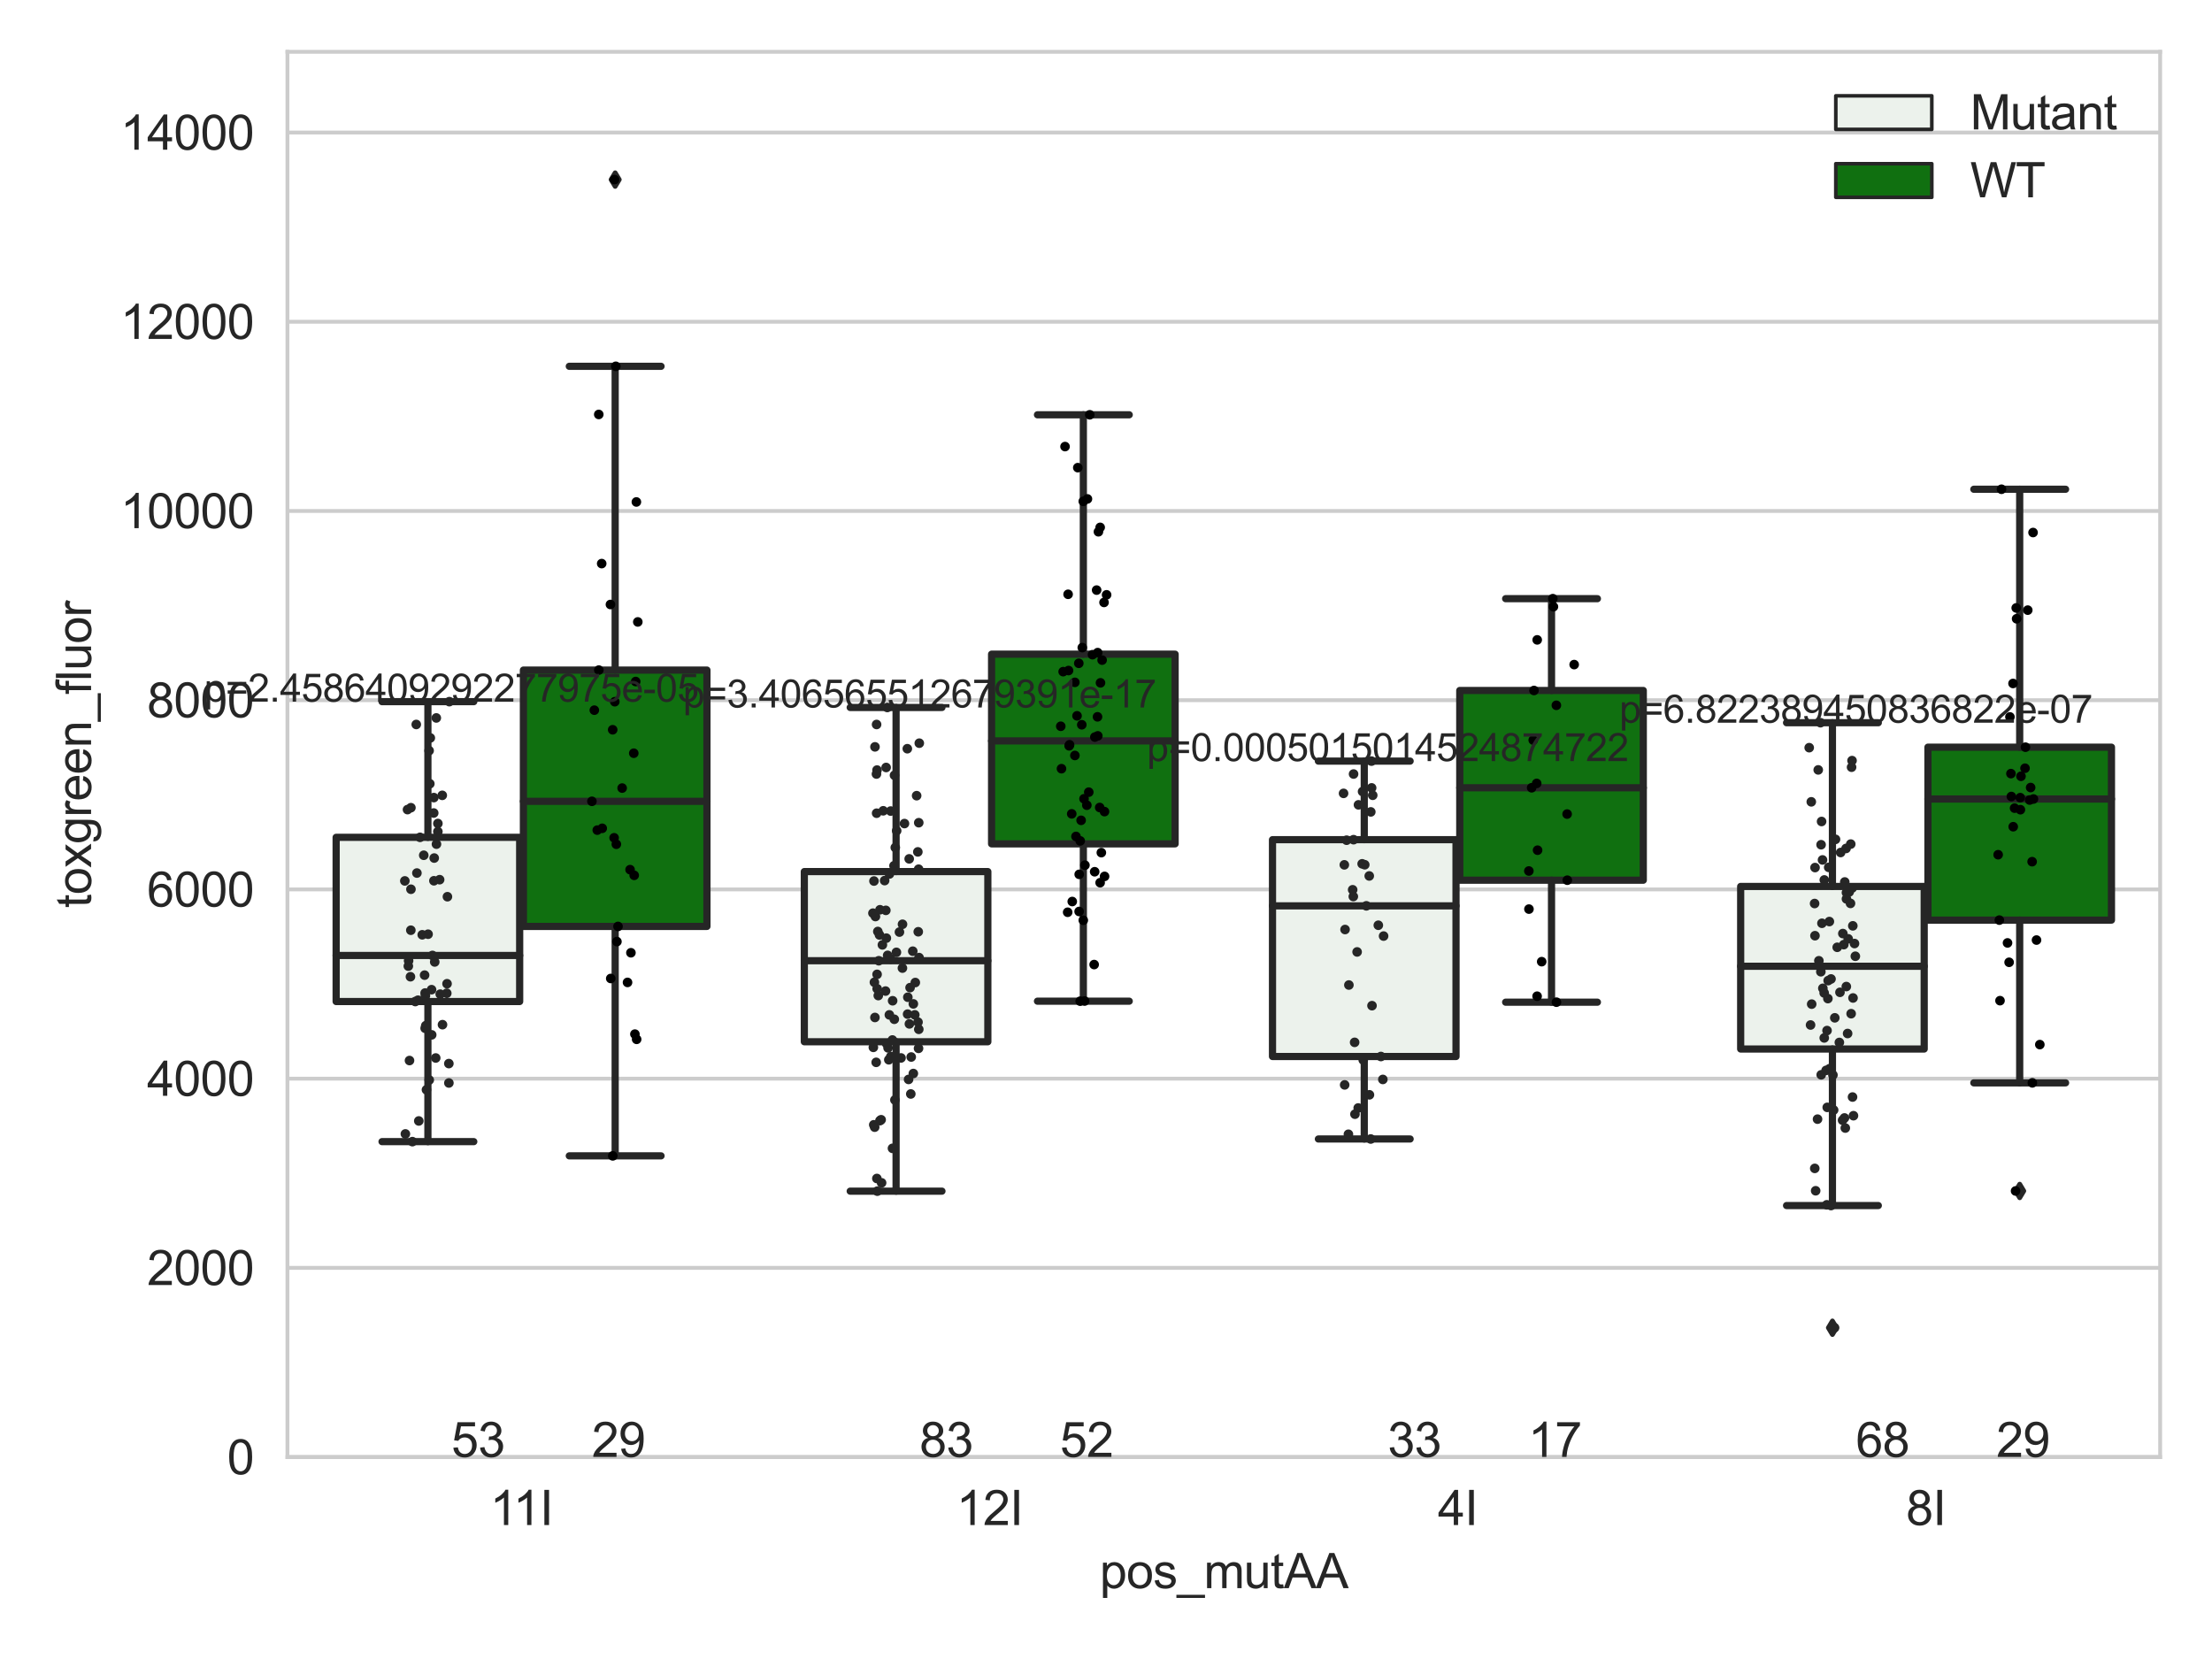 <?xml version="1.0" encoding="utf-8" standalone="no"?>
<!DOCTYPE svg PUBLIC "-//W3C//DTD SVG 1.1//EN"
  "http://www.w3.org/Graphics/SVG/1.1/DTD/svg11.dtd">
<svg xmlns:xlink="http://www.w3.org/1999/xlink" width="460.8pt" height="345.6pt" viewBox="0 0 460.8 345.6" xmlns="http://www.w3.org/2000/svg" version="1.1">
 <defs>
  <style type="text/css">*{stroke-linejoin: round; stroke-linecap: butt}</style>
 </defs>
 <g id="figure_1">
  <g id="patch_1">
   <path d="M 0 345.6 
L 460.8 345.6 
L 460.8 0 
L 0 0 
z
" style="fill: #ffffff"/>
  </g>
  <g id="axes_1">
   <g id="patch_2">
    <path d="M 59.881 303.539 
L 450 303.539 
L 450 10.8 
L 59.881 10.8 
z
" style="fill: #ffffff"/>
   </g>
   <g id="matplotlib.axis_1">
    <g id="xtick_1">
     <g id="text_1">
      <!-- 11I -->
      <g style="fill: #262626" transform="translate(102.065 317.697)scale(0.1 -0.1)">
       <defs>
        <path id="ArialMT-31" d="M 2384 0 
L 1822 0 
L 1822 3584 
Q 1619 3391 1289 3197 
Q 959 3003 697 2906 
L 697 3450 
Q 1169 3672 1522 3987 
Q 1875 4303 2022 4600 
L 2384 4600 
L 2384 0 
z
" transform="scale(0.016)"/>
        <path id="ArialMT-49" d="M 597 0 
L 597 4581 
L 1203 4581 
L 1203 0 
L 597 0 
z
" transform="scale(0.016)"/>
       </defs>
       <use xlink:href="#ArialMT-31"/>
       <use xlink:href="#ArialMT-31" x="48.24"/>
       <use xlink:href="#ArialMT-49" x="103.855"/>
      </g>
     </g>
    </g>
    <g id="xtick_2">
     <g id="text_2">
      <!-- 12I -->
      <g style="fill: #262626" transform="translate(199.226 317.697)scale(0.1 -0.1)">
       <defs>
        <path id="ArialMT-32" d="M 3222 541 
L 3222 0 
L 194 0 
Q 188 203 259 391 
Q 375 700 629 1000 
Q 884 1300 1366 1694 
Q 2113 2306 2375 2664 
Q 2638 3022 2638 3341 
Q 2638 3675 2398 3904 
Q 2159 4134 1775 4134 
Q 1369 4134 1125 3890 
Q 881 3647 878 3216 
L 300 3275 
Q 359 3922 746 4261 
Q 1134 4600 1788 4600 
Q 2447 4600 2831 4234 
Q 3216 3869 3216 3328 
Q 3216 3053 3103 2787 
Q 2991 2522 2730 2228 
Q 2469 1934 1863 1422 
Q 1356 997 1212 845 
Q 1069 694 975 541 
L 3222 541 
z
" transform="scale(0.016)"/>
       </defs>
       <use xlink:href="#ArialMT-31"/>
       <use xlink:href="#ArialMT-32" x="55.615"/>
       <use xlink:href="#ArialMT-49" x="111.23"/>
      </g>
     </g>
    </g>
    <g id="xtick_3">
     <g id="text_3">
      <!-- 4I -->
      <g style="fill: #262626" transform="translate(299.536 317.697)scale(0.1 -0.1)">
       <defs>
        <path id="ArialMT-34" d="M 2069 0 
L 2069 1097 
L 81 1097 
L 81 1613 
L 2172 4581 
L 2631 4581 
L 2631 1613 
L 3250 1613 
L 3250 1097 
L 2631 1097 
L 2631 0 
L 2069 0 
z
M 2069 1613 
L 2069 3678 
L 634 1613 
L 2069 1613 
z
" transform="scale(0.016)"/>
       </defs>
       <use xlink:href="#ArialMT-34"/>
       <use xlink:href="#ArialMT-49" x="55.615"/>
      </g>
     </g>
    </g>
    <g id="xtick_4">
     <g id="text_4">
      <!-- 8I -->
      <g style="fill: #262626" transform="translate(397.066 317.697)scale(0.1 -0.1)">
       <defs>
        <path id="ArialMT-38" d="M 1131 2484 
Q 781 2613 612 2850 
Q 444 3088 444 3419 
Q 444 3919 803 4259 
Q 1163 4600 1759 4600 
Q 2359 4600 2725 4251 
Q 3091 3903 3091 3403 
Q 3091 3084 2923 2848 
Q 2756 2613 2416 2484 
Q 2838 2347 3058 2040 
Q 3278 1734 3278 1309 
Q 3278 722 2862 322 
Q 2447 -78 1769 -78 
Q 1091 -78 675 323 
Q 259 725 259 1325 
Q 259 1772 486 2073 
Q 713 2375 1131 2484 
z
M 1019 3438 
Q 1019 3113 1228 2906 
Q 1438 2700 1772 2700 
Q 2097 2700 2305 2904 
Q 2513 3109 2513 3406 
Q 2513 3716 2298 3927 
Q 2084 4138 1766 4138 
Q 1444 4138 1231 3931 
Q 1019 3725 1019 3438 
z
M 838 1322 
Q 838 1081 952 856 
Q 1066 631 1291 507 
Q 1516 384 1775 384 
Q 2178 384 2440 643 
Q 2703 903 2703 1303 
Q 2703 1709 2433 1975 
Q 2163 2241 1756 2241 
Q 1359 2241 1098 1978 
Q 838 1716 838 1322 
z
" transform="scale(0.016)"/>
       </defs>
       <use xlink:href="#ArialMT-38"/>
       <use xlink:href="#ArialMT-49" x="55.615"/>
      </g>
     </g>
    </g>
    <g id="text_5">
     <!-- pos_mutAA -->
     <g style="fill: #262626" transform="translate(229.095 330.842)scale(0.1 -0.1)">
      <defs>
       <path id="ArialMT-70" d="M 422 -1272 
L 422 3319 
L 934 3319 
L 934 2888 
Q 1116 3141 1344 3267 
Q 1572 3394 1897 3394 
Q 2322 3394 2647 3175 
Q 2972 2956 3137 2557 
Q 3303 2159 3303 1684 
Q 3303 1175 3120 767 
Q 2938 359 2589 142 
Q 2241 -75 1856 -75 
Q 1575 -75 1351 44 
Q 1128 163 984 344 
L 984 -1272 
L 422 -1272 
z
M 931 1641 
Q 931 1000 1190 694 
Q 1450 388 1819 388 
Q 2194 388 2461 705 
Q 2728 1022 2728 1688 
Q 2728 2322 2467 2637 
Q 2206 2953 1844 2953 
Q 1484 2953 1207 2617 
Q 931 2281 931 1641 
z
" transform="scale(0.016)"/>
       <path id="ArialMT-6f" d="M 213 1659 
Q 213 2581 725 3025 
Q 1153 3394 1769 3394 
Q 2453 3394 2887 2945 
Q 3322 2497 3322 1706 
Q 3322 1066 3130 698 
Q 2938 331 2570 128 
Q 2203 -75 1769 -75 
Q 1072 -75 642 372 
Q 213 819 213 1659 
z
M 791 1659 
Q 791 1022 1069 705 
Q 1347 388 1769 388 
Q 2188 388 2466 706 
Q 2744 1025 2744 1678 
Q 2744 2294 2464 2611 
Q 2184 2928 1769 2928 
Q 1347 2928 1069 2612 
Q 791 2297 791 1659 
z
" transform="scale(0.016)"/>
       <path id="ArialMT-73" d="M 197 991 
L 753 1078 
Q 800 744 1014 566 
Q 1228 388 1613 388 
Q 2000 388 2187 545 
Q 2375 703 2375 916 
Q 2375 1106 2209 1216 
Q 2094 1291 1634 1406 
Q 1016 1563 777 1677 
Q 538 1791 414 1992 
Q 291 2194 291 2438 
Q 291 2659 392 2848 
Q 494 3038 669 3163 
Q 800 3259 1026 3326 
Q 1253 3394 1513 3394 
Q 1903 3394 2198 3281 
Q 2494 3169 2634 2976 
Q 2775 2784 2828 2463 
L 2278 2388 
Q 2241 2644 2061 2787 
Q 1881 2931 1553 2931 
Q 1166 2931 1000 2803 
Q 834 2675 834 2503 
Q 834 2394 903 2306 
Q 972 2216 1119 2156 
Q 1203 2125 1616 2013 
Q 2213 1853 2448 1751 
Q 2684 1650 2818 1456 
Q 2953 1263 2953 975 
Q 2953 694 2789 445 
Q 2625 197 2315 61 
Q 2006 -75 1616 -75 
Q 969 -75 630 194 
Q 291 463 197 991 
z
" transform="scale(0.016)"/>
       <path id="ArialMT-5f" d="M -97 -1272 
L -97 -866 
L 3631 -866 
L 3631 -1272 
L -97 -1272 
z
" transform="scale(0.016)"/>
       <path id="ArialMT-6d" d="M 422 0 
L 422 3319 
L 925 3319 
L 925 2853 
Q 1081 3097 1340 3245 
Q 1600 3394 1931 3394 
Q 2300 3394 2536 3241 
Q 2772 3088 2869 2813 
Q 3263 3394 3894 3394 
Q 4388 3394 4653 3120 
Q 4919 2847 4919 2278 
L 4919 0 
L 4359 0 
L 4359 2091 
Q 4359 2428 4304 2576 
Q 4250 2725 4106 2815 
Q 3963 2906 3769 2906 
Q 3419 2906 3187 2673 
Q 2956 2441 2956 1928 
L 2956 0 
L 2394 0 
L 2394 2156 
Q 2394 2531 2256 2718 
Q 2119 2906 1806 2906 
Q 1569 2906 1367 2781 
Q 1166 2656 1075 2415 
Q 984 2175 984 1722 
L 984 0 
L 422 0 
z
" transform="scale(0.016)"/>
       <path id="ArialMT-75" d="M 2597 0 
L 2597 488 
Q 2209 -75 1544 -75 
Q 1250 -75 995 37 
Q 741 150 617 320 
Q 494 491 444 738 
Q 409 903 409 1263 
L 409 3319 
L 972 3319 
L 972 1478 
Q 972 1038 1006 884 
Q 1059 663 1231 536 
Q 1403 409 1656 409 
Q 1909 409 2131 539 
Q 2353 669 2445 892 
Q 2538 1116 2538 1541 
L 2538 3319 
L 3100 3319 
L 3100 0 
L 2597 0 
z
" transform="scale(0.016)"/>
       <path id="ArialMT-74" d="M 1650 503 
L 1731 6 
Q 1494 -44 1306 -44 
Q 1000 -44 831 53 
Q 663 150 594 308 
Q 525 466 525 972 
L 525 2881 
L 113 2881 
L 113 3319 
L 525 3319 
L 525 4141 
L 1084 4478 
L 1084 3319 
L 1650 3319 
L 1650 2881 
L 1084 2881 
L 1084 941 
Q 1084 700 1114 631 
Q 1144 563 1211 522 
Q 1278 481 1403 481 
Q 1497 481 1650 503 
z
" transform="scale(0.016)"/>
       <path id="ArialMT-41" d="M -9 0 
L 1750 4581 
L 2403 4581 
L 4278 0 
L 3588 0 
L 3053 1388 
L 1138 1388 
L 634 0 
L -9 0 
z
M 1313 1881 
L 2866 1881 
L 2388 3150 
Q 2169 3728 2063 4100 
Q 1975 3659 1816 3225 
L 1313 1881 
z
" transform="scale(0.016)"/>
      </defs>
      <use xlink:href="#ArialMT-70"/>
      <use xlink:href="#ArialMT-6f" x="55.615"/>
      <use xlink:href="#ArialMT-73" x="111.23"/>
      <use xlink:href="#ArialMT-5f" x="161.23"/>
      <use xlink:href="#ArialMT-6d" x="216.846"/>
      <use xlink:href="#ArialMT-75" x="300.146"/>
      <use xlink:href="#ArialMT-74" x="355.762"/>
      <use xlink:href="#ArialMT-41" x="383.545"/>
      <use xlink:href="#ArialMT-41" x="450.244"/>
     </g>
    </g>
   </g>
   <g id="matplotlib.axis_2">
    <g id="ytick_1">
     <g id="line2d_1">
      <path d="M 59.881 303.539 
L 450 303.539 
" clip-path="url(#pfd69c2fced)" style="fill: none; stroke: #cccccc; stroke-width: 0.8; stroke-linecap: round"/>
     </g>
     <g id="text_6">
      <!-- 0 -->
      <g style="fill: #262626" transform="translate(47.32 307.118)scale(0.1 -0.1)">
       <defs>
        <path id="ArialMT-30" d="M 266 2259 
Q 266 3072 433 3567 
Q 600 4063 929 4331 
Q 1259 4600 1759 4600 
Q 2128 4600 2406 4451 
Q 2684 4303 2865 4023 
Q 3047 3744 3150 3342 
Q 3253 2941 3253 2259 
Q 3253 1453 3087 958 
Q 2922 463 2592 192 
Q 2263 -78 1759 -78 
Q 1097 -78 719 397 
Q 266 969 266 2259 
z
M 844 2259 
Q 844 1131 1108 757 
Q 1372 384 1759 384 
Q 2147 384 2411 759 
Q 2675 1134 2675 2259 
Q 2675 3391 2411 3762 
Q 2147 4134 1753 4134 
Q 1366 4134 1134 3806 
Q 844 3388 844 2259 
z
" transform="scale(0.016)"/>
       </defs>
       <use xlink:href="#ArialMT-30"/>
      </g>
     </g>
    </g>
    <g id="ytick_2">
     <g id="line2d_2">
      <path d="M 59.881 264.119 
L 450 264.119 
" clip-path="url(#pfd69c2fced)" style="fill: none; stroke: #cccccc; stroke-width: 0.8; stroke-linecap: round"/>
     </g>
     <g id="text_7">
      <!-- 2000 -->
      <g style="fill: #262626" transform="translate(30.637 267.698)scale(0.1 -0.1)">
       <use xlink:href="#ArialMT-32"/>
       <use xlink:href="#ArialMT-30" x="55.615"/>
       <use xlink:href="#ArialMT-30" x="111.23"/>
       <use xlink:href="#ArialMT-30" x="166.846"/>
      </g>
     </g>
    </g>
    <g id="ytick_3">
     <g id="line2d_3">
      <path d="M 59.881 224.7 
L 450 224.7 
" clip-path="url(#pfd69c2fced)" style="fill: none; stroke: #cccccc; stroke-width: 0.8; stroke-linecap: round"/>
     </g>
     <g id="text_8">
      <!-- 4000 -->
      <g style="fill: #262626" transform="translate(30.637 228.279)scale(0.1 -0.1)">
       <use xlink:href="#ArialMT-34"/>
       <use xlink:href="#ArialMT-30" x="55.615"/>
       <use xlink:href="#ArialMT-30" x="111.23"/>
       <use xlink:href="#ArialMT-30" x="166.846"/>
      </g>
     </g>
    </g>
    <g id="ytick_4">
     <g id="line2d_4">
      <path d="M 59.881 185.28 
L 450 185.28 
" clip-path="url(#pfd69c2fced)" style="fill: none; stroke: #cccccc; stroke-width: 0.8; stroke-linecap: round"/>
     </g>
     <g id="text_9">
      <!-- 6000 -->
      <g style="fill: #262626" transform="translate(30.637 188.859)scale(0.1 -0.1)">
       <defs>
        <path id="ArialMT-36" d="M 3184 3459 
L 2625 3416 
Q 2550 3747 2413 3897 
Q 2184 4138 1850 4138 
Q 1581 4138 1378 3988 
Q 1113 3794 959 3422 
Q 806 3050 800 2363 
Q 1003 2672 1297 2822 
Q 1591 2972 1913 2972 
Q 2475 2972 2870 2558 
Q 3266 2144 3266 1488 
Q 3266 1056 3080 686 
Q 2894 316 2569 119 
Q 2244 -78 1831 -78 
Q 1128 -78 684 439 
Q 241 956 241 2144 
Q 241 3472 731 4075 
Q 1159 4600 1884 4600 
Q 2425 4600 2770 4297 
Q 3116 3994 3184 3459 
z
M 888 1484 
Q 888 1194 1011 928 
Q 1134 663 1356 523 
Q 1578 384 1822 384 
Q 2178 384 2434 671 
Q 2691 959 2691 1453 
Q 2691 1928 2437 2201 
Q 2184 2475 1800 2475 
Q 1419 2475 1153 2201 
Q 888 1928 888 1484 
z
" transform="scale(0.016)"/>
       </defs>
       <use xlink:href="#ArialMT-36"/>
       <use xlink:href="#ArialMT-30" x="55.615"/>
       <use xlink:href="#ArialMT-30" x="111.23"/>
       <use xlink:href="#ArialMT-30" x="166.846"/>
      </g>
     </g>
    </g>
    <g id="ytick_5">
     <g id="line2d_5">
      <path d="M 59.881 145.861 
L 450 145.861 
" clip-path="url(#pfd69c2fced)" style="fill: none; stroke: #cccccc; stroke-width: 0.8; stroke-linecap: round"/>
     </g>
     <g id="text_10">
      <!-- 8000 -->
      <g style="fill: #262626" transform="translate(30.637 149.44)scale(0.1 -0.1)">
       <use xlink:href="#ArialMT-38"/>
       <use xlink:href="#ArialMT-30" x="55.615"/>
       <use xlink:href="#ArialMT-30" x="111.23"/>
       <use xlink:href="#ArialMT-30" x="166.846"/>
      </g>
     </g>
    </g>
    <g id="ytick_6">
     <g id="line2d_6">
      <path d="M 59.881 106.442 
L 450 106.442 
" clip-path="url(#pfd69c2fced)" style="fill: none; stroke: #cccccc; stroke-width: 0.8; stroke-linecap: round"/>
     </g>
     <g id="text_11">
      <!-- 10000 -->
      <g style="fill: #262626" transform="translate(25.077 110.021)scale(0.1 -0.1)">
       <use xlink:href="#ArialMT-31"/>
       <use xlink:href="#ArialMT-30" x="55.615"/>
       <use xlink:href="#ArialMT-30" x="111.23"/>
       <use xlink:href="#ArialMT-30" x="166.846"/>
       <use xlink:href="#ArialMT-30" x="222.461"/>
      </g>
     </g>
    </g>
    <g id="ytick_7">
     <g id="line2d_7">
      <path d="M 59.881 67.022 
L 450 67.022 
" clip-path="url(#pfd69c2fced)" style="fill: none; stroke: #cccccc; stroke-width: 0.8; stroke-linecap: round"/>
     </g>
     <g id="text_12">
      <!-- 12000 -->
      <g style="fill: #262626" transform="translate(25.077 70.601)scale(0.1 -0.1)">
       <use xlink:href="#ArialMT-31"/>
       <use xlink:href="#ArialMT-32" x="55.615"/>
       <use xlink:href="#ArialMT-30" x="111.23"/>
       <use xlink:href="#ArialMT-30" x="166.846"/>
       <use xlink:href="#ArialMT-30" x="222.461"/>
      </g>
     </g>
    </g>
    <g id="ytick_8">
     <g id="line2d_8">
      <path d="M 59.881 27.603 
L 450 27.603 
" clip-path="url(#pfd69c2fced)" style="fill: none; stroke: #cccccc; stroke-width: 0.8; stroke-linecap: round"/>
     </g>
     <g id="text_13">
      <!-- 14000 -->
      <g style="fill: #262626" transform="translate(25.077 31.182)scale(0.1 -0.1)">
       <use xlink:href="#ArialMT-31"/>
       <use xlink:href="#ArialMT-34" x="55.615"/>
       <use xlink:href="#ArialMT-30" x="111.23"/>
       <use xlink:href="#ArialMT-30" x="166.846"/>
       <use xlink:href="#ArialMT-30" x="222.461"/>
      </g>
     </g>
    </g>
    <g id="text_14">
     <!-- toxgreen_fluor -->
     <g style="fill: #262626" transform="translate(18.972 189.132)rotate(-90)scale(0.1 -0.1)">
      <defs>
       <path id="ArialMT-78" d="M 47 0 
L 1259 1725 
L 138 3319 
L 841 3319 
L 1350 2541 
Q 1494 2319 1581 2169 
Q 1719 2375 1834 2534 
L 2394 3319 
L 3066 3319 
L 1919 1756 
L 3153 0 
L 2463 0 
L 1781 1031 
L 1600 1309 
L 728 0 
L 47 0 
z
" transform="scale(0.016)"/>
       <path id="ArialMT-67" d="M 319 -275 
L 866 -356 
Q 900 -609 1056 -725 
Q 1266 -881 1628 -881 
Q 2019 -881 2231 -725 
Q 2444 -569 2519 -288 
Q 2563 -116 2559 434 
Q 2191 0 1641 0 
Q 956 0 581 494 
Q 206 988 206 1678 
Q 206 2153 378 2554 
Q 550 2956 876 3175 
Q 1203 3394 1644 3394 
Q 2231 3394 2613 2919 
L 2613 3319 
L 3131 3319 
L 3131 450 
Q 3131 -325 2973 -648 
Q 2816 -972 2473 -1159 
Q 2131 -1347 1631 -1347 
Q 1038 -1347 672 -1080 
Q 306 -813 319 -275 
z
M 784 1719 
Q 784 1066 1043 766 
Q 1303 466 1694 466 
Q 2081 466 2343 764 
Q 2606 1063 2606 1700 
Q 2606 2309 2336 2618 
Q 2066 2928 1684 2928 
Q 1309 2928 1046 2623 
Q 784 2319 784 1719 
z
" transform="scale(0.016)"/>
       <path id="ArialMT-72" d="M 416 0 
L 416 3319 
L 922 3319 
L 922 2816 
Q 1116 3169 1280 3281 
Q 1444 3394 1641 3394 
Q 1925 3394 2219 3213 
L 2025 2691 
Q 1819 2813 1613 2813 
Q 1428 2813 1281 2702 
Q 1134 2591 1072 2394 
Q 978 2094 978 1738 
L 978 0 
L 416 0 
z
" transform="scale(0.016)"/>
       <path id="ArialMT-65" d="M 2694 1069 
L 3275 997 
Q 3138 488 2766 206 
Q 2394 -75 1816 -75 
Q 1088 -75 661 373 
Q 234 822 234 1631 
Q 234 2469 665 2931 
Q 1097 3394 1784 3394 
Q 2450 3394 2872 2941 
Q 3294 2488 3294 1666 
Q 3294 1616 3291 1516 
L 816 1516 
Q 847 969 1125 678 
Q 1403 388 1819 388 
Q 2128 388 2347 550 
Q 2566 713 2694 1069 
z
M 847 1978 
L 2700 1978 
Q 2663 2397 2488 2606 
Q 2219 2931 1791 2931 
Q 1403 2931 1139 2672 
Q 875 2413 847 1978 
z
" transform="scale(0.016)"/>
       <path id="ArialMT-6e" d="M 422 0 
L 422 3319 
L 928 3319 
L 928 2847 
Q 1294 3394 1984 3394 
Q 2284 3394 2536 3286 
Q 2788 3178 2913 3003 
Q 3038 2828 3088 2588 
Q 3119 2431 3119 2041 
L 3119 0 
L 2556 0 
L 2556 2019 
Q 2556 2363 2490 2533 
Q 2425 2703 2258 2804 
Q 2091 2906 1866 2906 
Q 1506 2906 1245 2678 
Q 984 2450 984 1813 
L 984 0 
L 422 0 
z
" transform="scale(0.016)"/>
       <path id="ArialMT-66" d="M 556 0 
L 556 2881 
L 59 2881 
L 59 3319 
L 556 3319 
L 556 3672 
Q 556 4006 616 4169 
Q 697 4388 901 4523 
Q 1106 4659 1475 4659 
Q 1713 4659 2000 4603 
L 1916 4113 
Q 1741 4144 1584 4144 
Q 1328 4144 1222 4034 
Q 1116 3925 1116 3625 
L 1116 3319 
L 1763 3319 
L 1763 2881 
L 1116 2881 
L 1116 0 
L 556 0 
z
" transform="scale(0.016)"/>
       <path id="ArialMT-6c" d="M 409 0 
L 409 4581 
L 972 4581 
L 972 0 
L 409 0 
z
" transform="scale(0.016)"/>
      </defs>
      <use xlink:href="#ArialMT-74"/>
      <use xlink:href="#ArialMT-6f" x="27.783"/>
      <use xlink:href="#ArialMT-78" x="83.398"/>
      <use xlink:href="#ArialMT-67" x="133.398"/>
      <use xlink:href="#ArialMT-72" x="189.014"/>
      <use xlink:href="#ArialMT-65" x="222.314"/>
      <use xlink:href="#ArialMT-65" x="277.93"/>
      <use xlink:href="#ArialMT-6e" x="333.545"/>
      <use xlink:href="#ArialMT-5f" x="389.16"/>
      <use xlink:href="#ArialMT-66" x="444.775"/>
      <use xlink:href="#ArialMT-6c" x="472.559"/>
      <use xlink:href="#ArialMT-75" x="494.775"/>
      <use xlink:href="#ArialMT-6f" x="550.391"/>
      <use xlink:href="#ArialMT-72" x="606.006"/>
     </g>
    </g>
   </g>
   <g id="patch_3">
    <path d="M 70.024 208.637 
L 108.256 208.637 
L 108.256 174.432 
L 70.024 174.432 
L 70.024 208.637 
z
" clip-path="url(#pfd69c2fced)" style="fill: #ecf2ec; stroke: #262626; stroke-width: 1.5; stroke-linejoin: miter"/>
   </g>
   <g id="patch_4">
    <path d="M 109.036 192.991 
L 147.268 192.991 
L 147.268 139.592 
L 109.036 139.592 
L 109.036 192.991 
z
" clip-path="url(#pfd69c2fced)" style="fill: #107010; stroke: #262626; stroke-width: 1.5; stroke-linejoin: miter"/>
   </g>
   <g id="patch_5">
    <path d="M 167.554 217.018 
L 205.786 217.018 
L 205.786 181.567 
L 167.554 181.567 
L 167.554 217.018 
z
" clip-path="url(#pfd69c2fced)" style="fill: #ecf2ec; stroke: #262626; stroke-width: 1.5; stroke-linejoin: miter"/>
   </g>
   <g id="patch_6">
    <path d="M 206.566 175.787 
L 244.798 175.787 
L 244.798 136.277 
L 206.566 136.277 
L 206.566 175.787 
z
" clip-path="url(#pfd69c2fced)" style="fill: #107010; stroke: #262626; stroke-width: 1.5; stroke-linejoin: miter"/>
   </g>
   <g id="patch_7">
    <path d="M 265.084 220.089 
L 303.315 220.089 
L 303.315 174.922 
L 265.084 174.922 
L 265.084 220.089 
z
" clip-path="url(#pfd69c2fced)" style="fill: #ecf2ec; stroke: #262626; stroke-width: 1.5; stroke-linejoin: miter"/>
   </g>
   <g id="patch_8">
    <path d="M 304.096 183.363 
L 342.327 183.363 
L 342.327 143.839 
L 304.096 143.839 
L 304.096 183.363 
z
" clip-path="url(#pfd69c2fced)" style="fill: #107010; stroke: #262626; stroke-width: 1.5; stroke-linejoin: miter"/>
   </g>
   <g id="patch_9">
    <path d="M 362.613 218.528 
L 400.845 218.528 
L 400.845 184.659 
L 362.613 184.659 
L 362.613 218.528 
z
" clip-path="url(#pfd69c2fced)" style="fill: #ecf2ec; stroke: #262626; stroke-width: 1.5; stroke-linejoin: miter"/>
   </g>
   <g id="patch_10">
    <path d="M 401.625 191.676 
L 439.857 191.676 
L 439.857 155.653 
L 401.625 155.653 
L 401.625 191.676 
z
" clip-path="url(#pfd69c2fced)" style="fill: #107010; stroke: #262626; stroke-width: 1.5; stroke-linejoin: miter"/>
   </g>
   <g id="patch_11">
    <path d="M 108.646 303.539 
L 108.646 303.539 
L 108.646 303.539 
L 108.646 303.539 
z
" clip-path="url(#pfd69c2fced)" style="fill: #ecf2ec; stroke: #262626; stroke-width: 0.75; stroke-linejoin: miter"/>
   </g>
   <g id="patch_12">
    <path d="M 108.646 303.539 
L 108.646 303.539 
L 108.646 303.539 
L 108.646 303.539 
z
" clip-path="url(#pfd69c2fced)" style="fill: #107010; stroke: #262626; stroke-width: 0.75; stroke-linejoin: miter"/>
   </g>
   <g id="PathCollection_1"/>
   <g id="PathCollection_2"/>
   <g id="line2d_9">
    <path d="M 89.14 208.637 
L 89.14 237.823 
" clip-path="url(#pfd69c2fced)" style="fill: none; stroke: #262626; stroke-width: 1.5; stroke-linecap: round"/>
   </g>
   <g id="line2d_10">
    <path d="M 89.14 174.432 
L 89.14 146.167 
" clip-path="url(#pfd69c2fced)" style="fill: none; stroke: #262626; stroke-width: 1.5; stroke-linecap: round"/>
   </g>
   <g id="line2d_11">
    <path d="M 79.582 237.823 
L 98.698 237.823 
" clip-path="url(#pfd69c2fced)" style="fill: none; stroke: #262626; stroke-width: 1.5; stroke-linecap: round"/>
   </g>
   <g id="line2d_12">
    <path d="M 79.582 146.167 
L 98.698 146.167 
" clip-path="url(#pfd69c2fced)" style="fill: none; stroke: #262626; stroke-width: 1.5; stroke-linecap: round"/>
   </g>
   <g id="line2d_13"/>
   <g id="line2d_14">
    <path d="M 128.152 192.991 
L 128.152 240.787 
" clip-path="url(#pfd69c2fced)" style="fill: none; stroke: #262626; stroke-width: 1.5; stroke-linecap: round"/>
   </g>
   <g id="line2d_15">
    <path d="M 128.152 139.592 
L 128.152 76.308 
" clip-path="url(#pfd69c2fced)" style="fill: none; stroke: #262626; stroke-width: 1.5; stroke-linecap: round"/>
   </g>
   <g id="line2d_16">
    <path d="M 118.594 240.787 
L 137.71 240.787 
" clip-path="url(#pfd69c2fced)" style="fill: none; stroke: #262626; stroke-width: 1.5; stroke-linecap: round"/>
   </g>
   <g id="line2d_17">
    <path d="M 118.594 76.308 
L 137.71 76.308 
" clip-path="url(#pfd69c2fced)" style="fill: none; stroke: #262626; stroke-width: 1.5; stroke-linecap: round"/>
   </g>
   <g id="line2d_18">
    <defs>
     <path id="m33a1166c38" d="M -0 1.414 
L 0.849 0 
L 0 -1.414 
L -0.849 -0 
z
" style="stroke: #262626; stroke-linejoin: miter"/>
    </defs>
    <g clip-path="url(#pfd69c2fced)">
     <use xlink:href="#m33a1166c38" x="128.152" y="37.413" style="fill: #262626; stroke: #262626; stroke-linejoin: miter"/>
    </g>
   </g>
   <g id="line2d_19">
    <path d="M 186.67 217.018 
L 186.67 248.139 
" clip-path="url(#pfd69c2fced)" style="fill: none; stroke: #262626; stroke-width: 1.5; stroke-linecap: round"/>
   </g>
   <g id="line2d_20">
    <path d="M 186.67 181.567 
L 186.67 147.38 
" clip-path="url(#pfd69c2fced)" style="fill: none; stroke: #262626; stroke-width: 1.5; stroke-linecap: round"/>
   </g>
   <g id="line2d_21">
    <path d="M 177.112 248.139 
L 196.228 248.139 
" clip-path="url(#pfd69c2fced)" style="fill: none; stroke: #262626; stroke-width: 1.5; stroke-linecap: round"/>
   </g>
   <g id="line2d_22">
    <path d="M 177.112 147.38 
L 196.228 147.38 
" clip-path="url(#pfd69c2fced)" style="fill: none; stroke: #262626; stroke-width: 1.5; stroke-linecap: round"/>
   </g>
   <g id="line2d_23"/>
   <g id="line2d_24">
    <path d="M 225.682 175.787 
L 225.682 208.564 
" clip-path="url(#pfd69c2fced)" style="fill: none; stroke: #262626; stroke-width: 1.5; stroke-linecap: round"/>
   </g>
   <g id="line2d_25">
    <path d="M 225.682 136.277 
L 225.682 86.409 
" clip-path="url(#pfd69c2fced)" style="fill: none; stroke: #262626; stroke-width: 1.5; stroke-linecap: round"/>
   </g>
   <g id="line2d_26">
    <path d="M 216.124 208.564 
L 235.24 208.564 
" clip-path="url(#pfd69c2fced)" style="fill: none; stroke: #262626; stroke-width: 1.5; stroke-linecap: round"/>
   </g>
   <g id="line2d_27">
    <path d="M 216.124 86.409 
L 235.24 86.409 
" clip-path="url(#pfd69c2fced)" style="fill: none; stroke: #262626; stroke-width: 1.5; stroke-linecap: round"/>
   </g>
   <g id="line2d_28"/>
   <g id="line2d_29">
    <path d="M 284.2 220.089 
L 284.2 237.274 
" clip-path="url(#pfd69c2fced)" style="fill: none; stroke: #262626; stroke-width: 1.5; stroke-linecap: round"/>
   </g>
   <g id="line2d_30">
    <path d="M 284.2 174.922 
L 284.2 158.552 
" clip-path="url(#pfd69c2fced)" style="fill: none; stroke: #262626; stroke-width: 1.5; stroke-linecap: round"/>
   </g>
   <g id="line2d_31">
    <path d="M 274.642 237.274 
L 293.757 237.274 
" clip-path="url(#pfd69c2fced)" style="fill: none; stroke: #262626; stroke-width: 1.5; stroke-linecap: round"/>
   </g>
   <g id="line2d_32">
    <path d="M 274.642 158.552 
L 293.757 158.552 
" clip-path="url(#pfd69c2fced)" style="fill: none; stroke: #262626; stroke-width: 1.5; stroke-linecap: round"/>
   </g>
   <g id="line2d_33"/>
   <g id="line2d_34">
    <path d="M 323.211 183.363 
L 323.211 208.774 
" clip-path="url(#pfd69c2fced)" style="fill: none; stroke: #262626; stroke-width: 1.5; stroke-linecap: round"/>
   </g>
   <g id="line2d_35">
    <path d="M 323.211 143.839 
L 323.211 124.714 
" clip-path="url(#pfd69c2fced)" style="fill: none; stroke: #262626; stroke-width: 1.5; stroke-linecap: round"/>
   </g>
   <g id="line2d_36">
    <path d="M 313.653 208.774 
L 332.769 208.774 
" clip-path="url(#pfd69c2fced)" style="fill: none; stroke: #262626; stroke-width: 1.5; stroke-linecap: round"/>
   </g>
   <g id="line2d_37">
    <path d="M 313.653 124.714 
L 332.769 124.714 
" clip-path="url(#pfd69c2fced)" style="fill: none; stroke: #262626; stroke-width: 1.5; stroke-linecap: round"/>
   </g>
   <g id="line2d_38"/>
   <g id="line2d_39">
    <path d="M 381.729 218.528 
L 381.729 251.138 
" clip-path="url(#pfd69c2fced)" style="fill: none; stroke: #262626; stroke-width: 1.5; stroke-linecap: round"/>
   </g>
   <g id="line2d_40">
    <path d="M 381.729 184.659 
L 381.729 150.556 
" clip-path="url(#pfd69c2fced)" style="fill: none; stroke: #262626; stroke-width: 1.5; stroke-linecap: round"/>
   </g>
   <g id="line2d_41">
    <path d="M 372.171 251.138 
L 391.287 251.138 
" clip-path="url(#pfd69c2fced)" style="fill: none; stroke: #262626; stroke-width: 1.5; stroke-linecap: round"/>
   </g>
   <g id="line2d_42">
    <path d="M 372.171 150.556 
L 391.287 150.556 
" clip-path="url(#pfd69c2fced)" style="fill: none; stroke: #262626; stroke-width: 1.5; stroke-linecap: round"/>
   </g>
   <g id="line2d_43">
    <g clip-path="url(#pfd69c2fced)">
     <use xlink:href="#m33a1166c38" x="381.729" y="276.592" style="fill: #262626; stroke: #262626; stroke-linejoin: miter"/>
    </g>
   </g>
   <g id="line2d_44">
    <path d="M 420.741 191.676 
L 420.741 225.578 
" clip-path="url(#pfd69c2fced)" style="fill: none; stroke: #262626; stroke-width: 1.5; stroke-linecap: round"/>
   </g>
   <g id="line2d_45">
    <path d="M 420.741 155.653 
L 420.741 101.921 
" clip-path="url(#pfd69c2fced)" style="fill: none; stroke: #262626; stroke-width: 1.5; stroke-linecap: round"/>
   </g>
   <g id="line2d_46">
    <path d="M 411.183 225.578 
L 430.299 225.578 
" clip-path="url(#pfd69c2fced)" style="fill: none; stroke: #262626; stroke-width: 1.5; stroke-linecap: round"/>
   </g>
   <g id="line2d_47">
    <path d="M 411.183 101.921 
L 430.299 101.921 
" clip-path="url(#pfd69c2fced)" style="fill: none; stroke: #262626; stroke-width: 1.5; stroke-linecap: round"/>
   </g>
   <g id="line2d_48">
    <g clip-path="url(#pfd69c2fced)">
     <use xlink:href="#m33a1166c38" x="420.741" y="248.1" style="fill: #262626; stroke: #262626; stroke-linejoin: miter"/>
    </g>
   </g>
   <g id="line2d_49">
    <path d="M 70.024 199.038 
L 108.256 199.038 
" clip-path="url(#pfd69c2fced)" style="fill: none; stroke: #262626; stroke-width: 1.5; stroke-linecap: round"/>
   </g>
   <g id="line2d_50">
    <path d="M 109.036 166.929 
L 147.268 166.929 
" clip-path="url(#pfd69c2fced)" style="fill: none; stroke: #262626; stroke-width: 1.5; stroke-linecap: round"/>
   </g>
   <g id="line2d_51">
    <path d="M 167.554 200.14 
L 205.786 200.14 
" clip-path="url(#pfd69c2fced)" style="fill: none; stroke: #262626; stroke-width: 1.5; stroke-linecap: round"/>
   </g>
   <g id="line2d_52">
    <path d="M 206.566 154.347 
L 244.798 154.347 
" clip-path="url(#pfd69c2fced)" style="fill: none; stroke: #262626; stroke-width: 1.5; stroke-linecap: round"/>
   </g>
   <g id="line2d_53">
    <path d="M 265.084 188.702 
L 303.315 188.702 
" clip-path="url(#pfd69c2fced)" style="fill: none; stroke: #262626; stroke-width: 1.5; stroke-linecap: round"/>
   </g>
   <g id="line2d_54">
    <path d="M 304.096 164.105 
L 342.327 164.105 
" clip-path="url(#pfd69c2fced)" style="fill: none; stroke: #262626; stroke-width: 1.5; stroke-linecap: round"/>
   </g>
   <g id="line2d_55">
    <path d="M 362.613 201.288 
L 400.845 201.288 
" clip-path="url(#pfd69c2fced)" style="fill: none; stroke: #262626; stroke-width: 1.5; stroke-linecap: round"/>
   </g>
   <g id="line2d_56">
    <path d="M 401.625 166.447 
L 439.857 166.447 
" clip-path="url(#pfd69c2fced)" style="fill: none; stroke: #262626; stroke-width: 1.5; stroke-linecap: round"/>
   </g>
   <g id="patch_13">
    <path d="M 59.881 303.539 
L 59.881 10.8 
" style="fill: none; stroke: #cccccc; stroke-width: 0.8; stroke-linejoin: miter; stroke-linecap: square"/>
   </g>
   <g id="patch_14">
    <path d="M 450 303.539 
L 450 10.8 
" style="fill: none; stroke: #cccccc; stroke-width: 0.8; stroke-linejoin: miter; stroke-linecap: square"/>
   </g>
   <g id="patch_15">
    <path d="M 59.881 303.539 
L 450 303.539 
" style="fill: none; stroke: #cccccc; stroke-width: 0.8; stroke-linejoin: miter; stroke-linecap: square"/>
   </g>
   <g id="patch_16">
    <path d="M 59.881 10.8 
L 450 10.8 
" style="fill: none; stroke: #cccccc; stroke-width: 0.8; stroke-linejoin: miter; stroke-linecap: square"/>
   </g>
   <g id="PathCollection_3">
    <defs>
     <path id="C0_0_5eb8163615" d="M 0 1 
C 0.265 1 0.52 0.895 0.707 0.707 
C 0.895 0.52 1 0.265 1 -0 
C 1 -0.265 0.895 -0.52 0.707 -0.707 
C 0.52 -0.895 0.265 -1 0 -1 
C -0.265 -1 -0.52 -0.895 -0.707 -0.707 
C -0.895 -0.52 -1 -0.265 -1 0 
C -1 0.265 -0.895 0.52 -0.707 0.707 
C -0.52 0.895 -0.265 1 0 1 
z
"/>
    </defs>
    <g clip-path="url(#pfd69c2fced)">
     <use xlink:href="#C0_0_5eb8163615" x="90.352" y="169.366" style="fill: #262626"/>
    </g>
    <g clip-path="url(#pfd69c2fced)">
     <use xlink:href="#C0_0_5eb8163615" x="91.584" y="183.253" style="fill: #262626"/>
    </g>
    <g clip-path="url(#pfd69c2fced)">
     <use xlink:href="#C0_0_5eb8163615" x="85.907" y="237.823" style="fill: #262626"/>
    </g>
    <g clip-path="url(#pfd69c2fced)">
     <use xlink:href="#C0_0_5eb8163615" x="87.96" y="194.731" style="fill: #262626"/>
    </g>
    <g clip-path="url(#pfd69c2fced)">
     <use xlink:href="#C0_0_5eb8163615" x="89.391" y="156.378" style="fill: #262626"/>
    </g>
    <g clip-path="url(#pfd69c2fced)">
     <use xlink:href="#C0_0_5eb8163615" x="86.849" y="181.87" style="fill: #262626"/>
    </g>
    <g clip-path="url(#pfd69c2fced)">
     <use xlink:href="#C0_0_5eb8163615" x="85.601" y="168.258" style="fill: #262626"/>
    </g>
    <g clip-path="url(#pfd69c2fced)">
     <use xlink:href="#C0_0_5eb8163615" x="93.512" y="225.603" style="fill: #262626"/>
    </g>
    <g clip-path="url(#pfd69c2fced)">
     <use xlink:href="#C0_0_5eb8163615" x="84.336" y="183.509" style="fill: #262626"/>
    </g>
    <g clip-path="url(#pfd69c2fced)">
     <use xlink:href="#C0_0_5eb8163615" x="85.12" y="200.138" style="fill: #262626"/>
    </g>
    <g clip-path="url(#pfd69c2fced)">
     <use xlink:href="#C0_0_5eb8163615" x="85.585" y="193.782" style="fill: #262626"/>
    </g>
    <g clip-path="url(#pfd69c2fced)">
     <use xlink:href="#C0_0_5eb8163615" x="90.889" y="149.559" style="fill: #262626"/>
    </g>
    <g clip-path="url(#pfd69c2fced)">
     <use xlink:href="#C0_0_5eb8163615" x="91.218" y="171.55" style="fill: #262626"/>
    </g>
    <g clip-path="url(#pfd69c2fced)">
     <use xlink:href="#C0_0_5eb8163615" x="87.242" y="233.515" style="fill: #262626"/>
    </g>
    <g clip-path="url(#pfd69c2fced)">
     <use xlink:href="#C0_0_5eb8163615" x="85.505" y="203.472" style="fill: #262626"/>
    </g>
    <g clip-path="url(#pfd69c2fced)">
     <use xlink:href="#C0_0_5eb8163615" x="84.451" y="236.216" style="fill: #262626"/>
    </g>
    <g clip-path="url(#pfd69c2fced)">
     <use xlink:href="#C0_0_5eb8163615" x="90.563" y="200.394" style="fill: #262626"/>
    </g>
    <g clip-path="url(#pfd69c2fced)">
     <use xlink:href="#C0_0_5eb8163615" x="92.131" y="165.684" style="fill: #262626"/>
    </g>
    <g clip-path="url(#pfd69c2fced)">
     <use xlink:href="#C0_0_5eb8163615" x="91.216" y="173.236" style="fill: #262626"/>
    </g>
    <g clip-path="url(#pfd69c2fced)">
     <use xlink:href="#C0_0_5eb8163615" x="88.567" y="214.204" style="fill: #262626"/>
    </g>
    <g clip-path="url(#pfd69c2fced)">
     <use xlink:href="#C0_0_5eb8163615" x="88.624" y="207.421" style="fill: #262626"/>
    </g>
    <g clip-path="url(#pfd69c2fced)">
     <use xlink:href="#C0_0_5eb8163615" x="90.768" y="220.397" style="fill: #262626"/>
    </g>
    <g clip-path="url(#pfd69c2fced)">
     <use xlink:href="#C0_0_5eb8163615" x="91.71" y="207.101" style="fill: #262626"/>
    </g>
    <g clip-path="url(#pfd69c2fced)">
     <use xlink:href="#C0_0_5eb8163615" x="86.716" y="150.919" style="fill: #262626"/>
    </g>
    <g clip-path="url(#pfd69c2fced)">
     <use xlink:href="#C0_0_5eb8163615" x="90.393" y="183.48" style="fill: #262626"/>
    </g>
    <g clip-path="url(#pfd69c2fced)">
     <use xlink:href="#C0_0_5eb8163615" x="89.93" y="215.577" style="fill: #262626"/>
    </g>
    <g clip-path="url(#pfd69c2fced)">
     <use xlink:href="#C0_0_5eb8163615" x="90.379" y="166.152" style="fill: #262626"/>
    </g>
    <g clip-path="url(#pfd69c2fced)">
     <use xlink:href="#C0_0_5eb8163615" x="88.699" y="213.662" style="fill: #262626"/>
    </g>
    <g clip-path="url(#pfd69c2fced)">
     <use xlink:href="#C0_0_5eb8163615" x="90.924" y="175.851" style="fill: #262626"/>
    </g>
    <g clip-path="url(#pfd69c2fced)">
     <use xlink:href="#C0_0_5eb8163615" x="87.502" y="174.432" style="fill: #262626"/>
    </g>
    <g clip-path="url(#pfd69c2fced)">
     <use xlink:href="#C0_0_5eb8163615" x="89.54" y="163.271" style="fill: #262626"/>
    </g>
    <g clip-path="url(#pfd69c2fced)">
     <use xlink:href="#C0_0_5eb8163615" x="93.208" y="186.802" style="fill: #262626"/>
    </g>
    <g clip-path="url(#pfd69c2fced)">
     <use xlink:href="#C0_0_5eb8163615" x="89.178" y="194.612" style="fill: #262626"/>
    </g>
    <g clip-path="url(#pfd69c2fced)">
     <use xlink:href="#C0_0_5eb8163615" x="93.072" y="206.916" style="fill: #262626"/>
    </g>
    <g clip-path="url(#pfd69c2fced)">
     <use xlink:href="#C0_0_5eb8163615" x="93.504" y="221.563" style="fill: #262626"/>
    </g>
    <g clip-path="url(#pfd69c2fced)">
     <use xlink:href="#C0_0_5eb8163615" x="84.892" y="168.656" style="fill: #262626"/>
    </g>
    <g clip-path="url(#pfd69c2fced)">
     <use xlink:href="#C0_0_5eb8163615" x="90.455" y="178.747" style="fill: #262626"/>
    </g>
    <g clip-path="url(#pfd69c2fced)">
     <use xlink:href="#C0_0_5eb8163615" x="87.073" y="208.362" style="fill: #262626"/>
    </g>
    <g clip-path="url(#pfd69c2fced)">
     <use xlink:href="#C0_0_5eb8163615" x="86.516" y="208.637" style="fill: #262626"/>
    </g>
    <g clip-path="url(#pfd69c2fced)">
     <use xlink:href="#C0_0_5eb8163615" x="93.128" y="204.93" style="fill: #262626"/>
    </g>
    <g clip-path="url(#pfd69c2fced)">
     <use xlink:href="#C0_0_5eb8163615" x="92.18" y="213.458" style="fill: #262626"/>
    </g>
    <g clip-path="url(#pfd69c2fced)">
     <use xlink:href="#C0_0_5eb8163615" x="93.605" y="146.167" style="fill: #262626"/>
    </g>
    <g clip-path="url(#pfd69c2fced)">
     <use xlink:href="#C0_0_5eb8163615" x="88.559" y="206.862" style="fill: #262626"/>
    </g>
    <g clip-path="url(#pfd69c2fced)">
     <use xlink:href="#C0_0_5eb8163615" x="85.064" y="201.263" style="fill: #262626"/>
    </g>
    <g clip-path="url(#pfd69c2fced)">
     <use xlink:href="#C0_0_5eb8163615" x="85.608" y="185.246" style="fill: #262626"/>
    </g>
    <g clip-path="url(#pfd69c2fced)">
     <use xlink:href="#C0_0_5eb8163615" x="89.42" y="224.983" style="fill: #262626"/>
    </g>
    <g clip-path="url(#pfd69c2fced)">
     <use xlink:href="#C0_0_5eb8163615" x="88.453" y="203.138" style="fill: #262626"/>
    </g>
    <g clip-path="url(#pfd69c2fced)">
     <use xlink:href="#C0_0_5eb8163615" x="85.307" y="220.929" style="fill: #262626"/>
    </g>
    <g clip-path="url(#pfd69c2fced)">
     <use xlink:href="#C0_0_5eb8163615" x="88.841" y="227.018" style="fill: #262626"/>
    </g>
    <g clip-path="url(#pfd69c2fced)">
     <use xlink:href="#C0_0_5eb8163615" x="88.274" y="178.166" style="fill: #262626"/>
    </g>
    <g clip-path="url(#pfd69c2fced)">
     <use xlink:href="#C0_0_5eb8163615" x="90.092" y="199.038" style="fill: #262626"/>
    </g>
    <g clip-path="url(#pfd69c2fced)">
     <use xlink:href="#C0_0_5eb8163615" x="89.901" y="206.167" style="fill: #262626"/>
    </g>
    <g clip-path="url(#pfd69c2fced)">
     <use xlink:href="#C0_0_5eb8163615" x="89.642" y="153.724" style="fill: #262626"/>
    </g>
   </g>
   <g id="PathCollection_4">
    <defs>
     <path id="C1_0_5607abe81f" d="M 0 1 
C 0.265 1 0.52 0.895 0.707 0.707 
C 0.895 0.52 1 0.265 1 -0 
C 1 -0.265 0.895 -0.52 0.707 -0.707 
C 0.52 -0.895 0.265 -1 0 -1 
C -0.265 -1 -0.52 -0.895 -0.707 -0.707 
C -0.895 -0.52 -1 -0.265 -1 0 
C -1 0.265 -0.895 0.52 -0.707 0.707 
C -0.52 0.895 -0.265 1 0 1 
z
"/>
    </defs>
    <g clip-path="url(#pfd69c2fced)">
     <use xlink:href="#C1_0_5607abe81f" x="127.231" y="203.837"/>
    </g>
    <g clip-path="url(#pfd69c2fced)">
     <use xlink:href="#C1_0_5607abe81f" x="125.455" y="172.552"/>
    </g>
    <g clip-path="url(#pfd69c2fced)">
     <use xlink:href="#C1_0_5607abe81f" x="124.746" y="139.592"/>
    </g>
    <g clip-path="url(#pfd69c2fced)">
     <use xlink:href="#C1_0_5607abe81f" x="128.396" y="175.871"/>
    </g>
    <g clip-path="url(#pfd69c2fced)">
     <use xlink:href="#C1_0_5607abe81f" x="124.423" y="172.93"/>
    </g>
    <g clip-path="url(#pfd69c2fced)">
     <use xlink:href="#C1_0_5607abe81f" x="128.026" y="37.413"/>
    </g>
    <g clip-path="url(#pfd69c2fced)">
     <use xlink:href="#C1_0_5607abe81f" x="132.025" y="156.91"/>
    </g>
    <g clip-path="url(#pfd69c2fced)">
     <use xlink:href="#C1_0_5607abe81f" x="127.931" y="174.528"/>
    </g>
    <g clip-path="url(#pfd69c2fced)">
     <use xlink:href="#C1_0_5607abe81f" x="128.516" y="196.151"/>
    </g>
    <g clip-path="url(#pfd69c2fced)">
     <use xlink:href="#C1_0_5607abe81f" x="129.604" y="164.17"/>
    </g>
    <g clip-path="url(#pfd69c2fced)">
     <use xlink:href="#C1_0_5607abe81f" x="124.735" y="86.337"/>
    </g>
    <g clip-path="url(#pfd69c2fced)">
     <use xlink:href="#C1_0_5607abe81f" x="128.073" y="146.179"/>
    </g>
    <g clip-path="url(#pfd69c2fced)">
     <use xlink:href="#C1_0_5607abe81f" x="127.167" y="125.928"/>
    </g>
    <g clip-path="url(#pfd69c2fced)">
     <use xlink:href="#C1_0_5607abe81f" x="132.57" y="104.568"/>
    </g>
    <g clip-path="url(#pfd69c2fced)">
     <use xlink:href="#C1_0_5607abe81f" x="132.624" y="216.511"/>
    </g>
    <g clip-path="url(#pfd69c2fced)">
     <use xlink:href="#C1_0_5607abe81f" x="128.28" y="76.308"/>
    </g>
    <g clip-path="url(#pfd69c2fced)">
     <use xlink:href="#C1_0_5607abe81f" x="125.343" y="117.407"/>
    </g>
    <g clip-path="url(#pfd69c2fced)">
     <use xlink:href="#C1_0_5607abe81f" x="128.743" y="192.991"/>
    </g>
    <g clip-path="url(#pfd69c2fced)">
     <use xlink:href="#C1_0_5607abe81f" x="123.309" y="166.929"/>
    </g>
    <g clip-path="url(#pfd69c2fced)">
     <use xlink:href="#C1_0_5607abe81f" x="132.115" y="182.347"/>
    </g>
    <g clip-path="url(#pfd69c2fced)">
     <use xlink:href="#C1_0_5607abe81f" x="131.433" y="198.476"/>
    </g>
    <g clip-path="url(#pfd69c2fced)">
     <use xlink:href="#C1_0_5607abe81f" x="127.651" y="240.787"/>
    </g>
    <g clip-path="url(#pfd69c2fced)">
     <use xlink:href="#C1_0_5607abe81f" x="132.264" y="215.426"/>
    </g>
    <g clip-path="url(#pfd69c2fced)">
     <use xlink:href="#C1_0_5607abe81f" x="132.867" y="129.558"/>
    </g>
    <g clip-path="url(#pfd69c2fced)">
     <use xlink:href="#C1_0_5607abe81f" x="127.633" y="152.023"/>
    </g>
    <g clip-path="url(#pfd69c2fced)">
     <use xlink:href="#C1_0_5607abe81f" x="132.424" y="141.973"/>
    </g>
    <g clip-path="url(#pfd69c2fced)">
     <use xlink:href="#C1_0_5607abe81f" x="131.257" y="181.164"/>
    </g>
    <g clip-path="url(#pfd69c2fced)">
     <use xlink:href="#C1_0_5607abe81f" x="130.725" y="204.654"/>
    </g>
    <g clip-path="url(#pfd69c2fced)">
     <use xlink:href="#C1_0_5607abe81f" x="123.81" y="147.942"/>
    </g>
   </g>
   <g id="PathCollection_5">
    <defs>
     <path id="C2_0_873a25c917" d="M 0 1 
C 0.265 1 0.52 0.895 0.707 0.707 
C 0.895 0.52 1 0.265 1 -0 
C 1 -0.265 0.895 -0.52 0.707 -0.707 
C 0.52 -0.895 0.265 -1 0 -1 
C -0.265 -1 -0.52 -0.895 -0.707 -0.707 
C -0.895 -0.52 -1 -0.265 -1 0 
C -1 0.265 -0.895 0.52 -0.707 0.707 
C -0.52 0.895 -0.265 1 0 1 
z
"/>
    </defs>
    <g clip-path="url(#pfd69c2fced)">
     <use xlink:href="#C2_0_873a25c917" x="183.82" y="196.834" style="fill: #262626"/>
    </g>
    <g clip-path="url(#pfd69c2fced)">
     <use xlink:href="#C2_0_873a25c917" x="185.27" y="211.415" style="fill: #262626"/>
    </g>
    <g clip-path="url(#pfd69c2fced)">
     <use xlink:href="#C2_0_873a25c917" x="191.401" y="214.425" style="fill: #262626"/>
    </g>
    <g clip-path="url(#pfd69c2fced)">
     <use xlink:href="#C2_0_873a25c917" x="189.447" y="213.297" style="fill: #262626"/>
    </g>
    <g clip-path="url(#pfd69c2fced)">
     <use xlink:href="#C2_0_873a25c917" x="189.401" y="178.918" style="fill: #262626"/>
    </g>
    <g clip-path="url(#pfd69c2fced)">
     <use xlink:href="#C2_0_873a25c917" x="191.473" y="199.691" style="fill: #262626"/>
    </g>
    <g clip-path="url(#pfd69c2fced)">
     <use xlink:href="#C2_0_873a25c917" x="182.064" y="183.535" style="fill: #262626"/>
    </g>
    <g clip-path="url(#pfd69c2fced)">
     <use xlink:href="#C2_0_873a25c917" x="182.759" y="248.139" style="fill: #262626"/>
    </g>
    <g clip-path="url(#pfd69c2fced)">
     <use xlink:href="#C2_0_873a25c917" x="191.395" y="171.385" style="fill: #262626"/>
    </g>
    <g clip-path="url(#pfd69c2fced)">
     <use xlink:href="#C2_0_873a25c917" x="184.682" y="217.387" style="fill: #262626"/>
    </g>
    <g clip-path="url(#pfd69c2fced)">
     <use xlink:href="#C2_0_873a25c917" x="183.557" y="233.263" style="fill: #262626"/>
    </g>
    <g clip-path="url(#pfd69c2fced)">
     <use xlink:href="#C2_0_873a25c917" x="191.239" y="212.93" style="fill: #262626"/>
    </g>
    <g clip-path="url(#pfd69c2fced)">
     <use xlink:href="#C2_0_873a25c917" x="188.009" y="192.541" style="fill: #262626"/>
    </g>
    <g clip-path="url(#pfd69c2fced)">
     <use xlink:href="#C2_0_873a25c917" x="186.74" y="198.39" style="fill: #262626"/>
    </g>
    <g clip-path="url(#pfd69c2fced)">
     <use xlink:href="#C2_0_873a25c917" x="185.001" y="218.294" style="fill: #262626"/>
    </g>
    <g clip-path="url(#pfd69c2fced)">
     <use xlink:href="#C2_0_873a25c917" x="185.9" y="216.649" style="fill: #262626"/>
    </g>
    <g clip-path="url(#pfd69c2fced)">
     <use xlink:href="#C2_0_873a25c917" x="182.868" y="194.045" style="fill: #262626"/>
    </g>
    <g clip-path="url(#pfd69c2fced)">
     <use xlink:href="#C2_0_873a25c917" x="181.851" y="190.228" style="fill: #262626"/>
    </g>
    <g clip-path="url(#pfd69c2fced)">
     <use xlink:href="#C2_0_873a25c917" x="182.525" y="221.304" style="fill: #262626"/>
    </g>
    <g clip-path="url(#pfd69c2fced)">
     <use xlink:href="#C2_0_873a25c917" x="183.217" y="194.77" style="fill: #262626"/>
    </g>
    <g clip-path="url(#pfd69c2fced)">
     <use xlink:href="#C2_0_873a25c917" x="185.291" y="182.064" style="fill: #262626"/>
    </g>
    <g clip-path="url(#pfd69c2fced)">
     <use xlink:href="#C2_0_873a25c917" x="184.595" y="159.878" style="fill: #262626"/>
    </g>
    <g clip-path="url(#pfd69c2fced)">
     <use xlink:href="#C2_0_873a25c917" x="185.54" y="168.959" style="fill: #262626"/>
    </g>
    <g clip-path="url(#pfd69c2fced)">
     <use xlink:href="#C2_0_873a25c917" x="186.508" y="176.557" style="fill: #262626"/>
    </g>
    <g clip-path="url(#pfd69c2fced)">
     <use xlink:href="#C2_0_873a25c917" x="190.146" y="198.151" style="fill: #262626"/>
    </g>
    <g clip-path="url(#pfd69c2fced)">
     <use xlink:href="#C2_0_873a25c917" x="191.45" y="199.482" style="fill: #262626"/>
    </g>
    <g clip-path="url(#pfd69c2fced)">
     <use xlink:href="#C2_0_873a25c917" x="189.735" y="227.893" style="fill: #262626"/>
    </g>
    <g clip-path="url(#pfd69c2fced)">
     <use xlink:href="#C2_0_873a25c917" x="184.643" y="195.431" style="fill: #262626"/>
    </g>
    <g clip-path="url(#pfd69c2fced)">
     <use xlink:href="#C2_0_873a25c917" x="191.506" y="154.819" style="fill: #262626"/>
    </g>
    <g clip-path="url(#pfd69c2fced)">
     <use xlink:href="#C2_0_873a25c917" x="182.02" y="234.316" style="fill: #262626"/>
    </g>
    <g clip-path="url(#pfd69c2fced)">
     <use xlink:href="#C2_0_873a25c917" x="184.913" y="199.021" style="fill: #262626"/>
    </g>
    <g clip-path="url(#pfd69c2fced)">
     <use xlink:href="#C2_0_873a25c917" x="182.157" y="204.624" style="fill: #262626"/>
    </g>
    <g clip-path="url(#pfd69c2fced)">
     <use xlink:href="#C2_0_873a25c917" x="185.557" y="199.785" style="fill: #262626"/>
    </g>
    <g clip-path="url(#pfd69c2fced)">
     <use xlink:href="#C2_0_873a25c917" x="191.203" y="177.464" style="fill: #262626"/>
    </g>
    <g clip-path="url(#pfd69c2fced)">
     <use xlink:href="#C2_0_873a25c917" x="189.119" y="207.741" style="fill: #262626"/>
    </g>
    <g clip-path="url(#pfd69c2fced)">
     <use xlink:href="#C2_0_873a25c917" x="186.239" y="180.358" style="fill: #262626"/>
    </g>
    <g clip-path="url(#pfd69c2fced)">
     <use xlink:href="#C2_0_873a25c917" x="186.342" y="161.506" style="fill: #262626"/>
    </g>
    <g clip-path="url(#pfd69c2fced)">
     <use xlink:href="#C2_0_873a25c917" x="183.065" y="200.14" style="fill: #262626"/>
    </g>
    <g clip-path="url(#pfd69c2fced)">
     <use xlink:href="#C2_0_873a25c917" x="186.303" y="212.332" style="fill: #262626"/>
    </g>
    <g clip-path="url(#pfd69c2fced)">
     <use xlink:href="#C2_0_873a25c917" x="190.267" y="209.127" style="fill: #262626"/>
    </g>
    <g clip-path="url(#pfd69c2fced)">
     <use xlink:href="#C2_0_873a25c917" x="184.286" y="183.444" style="fill: #262626"/>
    </g>
    <g clip-path="url(#pfd69c2fced)">
     <use xlink:href="#C2_0_873a25c917" x="183.32" y="189.518" style="fill: #262626"/>
    </g>
    <g clip-path="url(#pfd69c2fced)">
     <use xlink:href="#C2_0_873a25c917" x="182.702" y="160.419" style="fill: #262626"/>
    </g>
    <g clip-path="url(#pfd69c2fced)">
     <use xlink:href="#C2_0_873a25c917" x="191.348" y="218.392" style="fill: #262626"/>
    </g>
    <g clip-path="url(#pfd69c2fced)">
     <use xlink:href="#C2_0_873a25c917" x="184.537" y="189.645" style="fill: #262626"/>
    </g>
    <g clip-path="url(#pfd69c2fced)">
     <use xlink:href="#C2_0_873a25c917" x="185.921" y="239.221" style="fill: #262626"/>
    </g>
    <g clip-path="url(#pfd69c2fced)">
     <use xlink:href="#C2_0_873a25c917" x="183.995" y="168.902" style="fill: #262626"/>
    </g>
    <g clip-path="url(#pfd69c2fced)">
     <use xlink:href="#C2_0_873a25c917" x="191.289" y="194.103" style="fill: #262626"/>
    </g>
    <g clip-path="url(#pfd69c2fced)">
     <use xlink:href="#C2_0_873a25c917" x="189.278" y="224.864" style="fill: #262626"/>
    </g>
    <g clip-path="url(#pfd69c2fced)">
     <use xlink:href="#C2_0_873a25c917" x="187.993" y="201.672" style="fill: #262626"/>
    </g>
    <g clip-path="url(#pfd69c2fced)">
     <use xlink:href="#C2_0_873a25c917" x="190.569" y="211.411" style="fill: #262626"/>
    </g>
    <g clip-path="url(#pfd69c2fced)">
     <use xlink:href="#C2_0_873a25c917" x="190.675" y="204.679" style="fill: #262626"/>
    </g>
    <g clip-path="url(#pfd69c2fced)">
     <use xlink:href="#C2_0_873a25c917" x="182.965" y="207.396" style="fill: #262626"/>
    </g>
    <g clip-path="url(#pfd69c2fced)">
     <use xlink:href="#C2_0_873a25c917" x="186.428" y="229.139" style="fill: #262626"/>
    </g>
    <g clip-path="url(#pfd69c2fced)">
     <use xlink:href="#C2_0_873a25c917" x="186.791" y="173.066" style="fill: #262626"/>
    </g>
    <g clip-path="url(#pfd69c2fced)">
     <use xlink:href="#C2_0_873a25c917" x="182.669" y="245.5" style="fill: #262626"/>
    </g>
    <g clip-path="url(#pfd69c2fced)">
     <use xlink:href="#C2_0_873a25c917" x="182.214" y="234.807" style="fill: #262626"/>
    </g>
    <g clip-path="url(#pfd69c2fced)">
     <use xlink:href="#C2_0_873a25c917" x="189.013" y="155.97" style="fill: #262626"/>
    </g>
    <g clip-path="url(#pfd69c2fced)">
     <use xlink:href="#C2_0_873a25c917" x="185.952" y="208.476" style="fill: #262626"/>
    </g>
    <g clip-path="url(#pfd69c2fced)">
     <use xlink:href="#C2_0_873a25c917" x="182.274" y="155.584" style="fill: #262626"/>
    </g>
    <g clip-path="url(#pfd69c2fced)">
     <use xlink:href="#C2_0_873a25c917" x="182.609" y="150.923" style="fill: #262626"/>
    </g>
    <g clip-path="url(#pfd69c2fced)">
     <use xlink:href="#C2_0_873a25c917" x="182.713" y="202.977" style="fill: #262626"/>
    </g>
    <g clip-path="url(#pfd69c2fced)">
     <use xlink:href="#C2_0_873a25c917" x="189.073" y="211.262" style="fill: #262626"/>
    </g>
    <g clip-path="url(#pfd69c2fced)">
     <use xlink:href="#C2_0_873a25c917" x="182.617" y="169.407" style="fill: #262626"/>
    </g>
    <g clip-path="url(#pfd69c2fced)">
     <use xlink:href="#C2_0_873a25c917" x="189.586" y="205.741" style="fill: #262626"/>
    </g>
    <g clip-path="url(#pfd69c2fced)">
     <use xlink:href="#C2_0_873a25c917" x="182.372" y="190.931" style="fill: #262626"/>
    </g>
    <g clip-path="url(#pfd69c2fced)">
     <use xlink:href="#C2_0_873a25c917" x="182.265" y="211.957" style="fill: #262626"/>
    </g>
    <g clip-path="url(#pfd69c2fced)">
     <use xlink:href="#C2_0_873a25c917" x="182.583" y="161.244" style="fill: #262626"/>
    </g>
    <g clip-path="url(#pfd69c2fced)">
     <use xlink:href="#C2_0_873a25c917" x="184.845" y="147.38" style="fill: #262626"/>
    </g>
    <g clip-path="url(#pfd69c2fced)">
     <use xlink:href="#C2_0_873a25c917" x="187.37" y="194.169" style="fill: #262626"/>
    </g>
    <g clip-path="url(#pfd69c2fced)">
     <use xlink:href="#C2_0_873a25c917" x="189.824" y="220.194" style="fill: #262626"/>
    </g>
    <g clip-path="url(#pfd69c2fced)">
     <use xlink:href="#C2_0_873a25c917" x="183.654" y="246.407" style="fill: #262626"/>
    </g>
    <g clip-path="url(#pfd69c2fced)">
     <use xlink:href="#C2_0_873a25c917" x="183.308" y="233.454" style="fill: #262626"/>
    </g>
    <g clip-path="url(#pfd69c2fced)">
     <use xlink:href="#C2_0_873a25c917" x="188.419" y="171.565" style="fill: #262626"/>
    </g>
    <g clip-path="url(#pfd69c2fced)">
     <use xlink:href="#C2_0_873a25c917" x="184.475" y="206.456" style="fill: #262626"/>
    </g>
    <g clip-path="url(#pfd69c2fced)">
     <use xlink:href="#C2_0_873a25c917" x="190.952" y="165.755" style="fill: #262626"/>
    </g>
    <g clip-path="url(#pfd69c2fced)">
     <use xlink:href="#C2_0_873a25c917" x="182.729" y="205.97" style="fill: #262626"/>
    </g>
    <g clip-path="url(#pfd69c2fced)">
     <use xlink:href="#C2_0_873a25c917" x="191.365" y="181.07" style="fill: #262626"/>
    </g>
    <g clip-path="url(#pfd69c2fced)">
     <use xlink:href="#C2_0_873a25c917" x="185.156" y="220.771" style="fill: #262626"/>
    </g>
    <g clip-path="url(#pfd69c2fced)">
     <use xlink:href="#C2_0_873a25c917" x="185.576" y="220.093" style="fill: #262626"/>
    </g>
    <g clip-path="url(#pfd69c2fced)">
     <use xlink:href="#C2_0_873a25c917" x="187.698" y="220.388" style="fill: #262626"/>
    </g>
    <g clip-path="url(#pfd69c2fced)">
     <use xlink:href="#C2_0_873a25c917" x="190.266" y="223.634" style="fill: #262626"/>
    </g>
    <g clip-path="url(#pfd69c2fced)">
     <use xlink:href="#C2_0_873a25c917" x="181.938" y="218.184" style="fill: #262626"/>
    </g>
   </g>
   <g id="PathCollection_6">
    <defs>
     <path id="C3_0_dfa3603bae" d="M 0 1 
C 0.265 1 0.52 0.895 0.707 0.707 
C 0.895 0.52 1 0.265 1 -0 
C 1 -0.265 0.895 -0.52 0.707 -0.707 
C 0.52 -0.895 0.265 -1 0 -1 
C -0.265 -1 -0.52 -0.895 -0.707 -0.707 
C -0.895 -0.52 -1 -0.265 -1 0 
C -1 0.265 -0.895 0.52 -0.707 0.707 
C -0.52 0.895 -0.265 1 0 1 
z
"/>
    </defs>
    <g clip-path="url(#pfd69c2fced)">
     <use xlink:href="#C3_0_dfa3603bae" x="227.586" y="136.385"/>
    </g>
    <g clip-path="url(#pfd69c2fced)">
     <use xlink:href="#C3_0_dfa3603bae" x="229.253" y="142.247"/>
    </g>
    <g clip-path="url(#pfd69c2fced)">
     <use xlink:href="#C3_0_dfa3603bae" x="224.82" y="182.143"/>
    </g>
    <g clip-path="url(#pfd69c2fced)">
     <use xlink:href="#C3_0_dfa3603bae" x="229.991" y="125.498"/>
    </g>
    <g clip-path="url(#pfd69c2fced)">
     <use xlink:href="#C3_0_dfa3603bae" x="225.668" y="191.706"/>
    </g>
    <g clip-path="url(#pfd69c2fced)">
     <use xlink:href="#C3_0_dfa3603bae" x="221.478" y="139.918"/>
    </g>
    <g clip-path="url(#pfd69c2fced)">
     <use xlink:href="#C3_0_dfa3603bae" x="230.525" y="123.914"/>
    </g>
    <g clip-path="url(#pfd69c2fced)">
     <use xlink:href="#C3_0_dfa3603bae" x="225.028" y="208.564"/>
    </g>
    <g clip-path="url(#pfd69c2fced)">
     <use xlink:href="#C3_0_dfa3603bae" x="229.185" y="109.863"/>
    </g>
    <g clip-path="url(#pfd69c2fced)">
     <use xlink:href="#C3_0_dfa3603bae" x="229.59" y="137.513"/>
    </g>
    <g clip-path="url(#pfd69c2fced)">
     <use xlink:href="#C3_0_dfa3603bae" x="225.824" y="166.399"/>
    </g>
    <g clip-path="url(#pfd69c2fced)">
     <use xlink:href="#C3_0_dfa3603bae" x="228.823" y="110.778"/>
    </g>
    <g clip-path="url(#pfd69c2fced)">
     <use xlink:href="#C3_0_dfa3603bae" x="228.079" y="153.545"/>
    </g>
    <g clip-path="url(#pfd69c2fced)">
     <use xlink:href="#C3_0_dfa3603bae" x="223.914" y="142.147"/>
    </g>
    <g clip-path="url(#pfd69c2fced)">
     <use xlink:href="#C3_0_dfa3603bae" x="222.505" y="123.803"/>
    </g>
    <g clip-path="url(#pfd69c2fced)">
     <use xlink:href="#C3_0_dfa3603bae" x="222.595" y="139.686"/>
    </g>
    <g clip-path="url(#pfd69c2fced)">
     <use xlink:href="#C3_0_dfa3603bae" x="222.415" y="190.04"/>
    </g>
    <g clip-path="url(#pfd69c2fced)">
     <use xlink:href="#C3_0_dfa3603bae" x="226.409" y="167.737"/>
    </g>
    <g clip-path="url(#pfd69c2fced)">
     <use xlink:href="#C3_0_dfa3603bae" x="225.029" y="175.177"/>
    </g>
    <g clip-path="url(#pfd69c2fced)">
     <use xlink:href="#C3_0_dfa3603bae" x="223.921" y="157.379"/>
    </g>
    <g clip-path="url(#pfd69c2fced)">
     <use xlink:href="#C3_0_dfa3603bae" x="229.431" y="177.619"/>
    </g>
    <g clip-path="url(#pfd69c2fced)">
     <use xlink:href="#C3_0_dfa3603bae" x="225.667" y="104.439"/>
    </g>
    <g clip-path="url(#pfd69c2fced)">
     <use xlink:href="#C3_0_dfa3603bae" x="220.978" y="151.293"/>
    </g>
    <g clip-path="url(#pfd69c2fced)">
     <use xlink:href="#C3_0_dfa3603bae" x="227.931" y="200.936"/>
    </g>
    <g clip-path="url(#pfd69c2fced)">
     <use xlink:href="#C3_0_dfa3603bae" x="228.04" y="181.599"/>
    </g>
    <g clip-path="url(#pfd69c2fced)">
     <use xlink:href="#C3_0_dfa3603bae" x="229.178" y="183.883"/>
    </g>
    <g clip-path="url(#pfd69c2fced)">
     <use xlink:href="#C3_0_dfa3603bae" x="223.261" y="169.538"/>
    </g>
    <g clip-path="url(#pfd69c2fced)">
     <use xlink:href="#C3_0_dfa3603bae" x="228.449" y="122.929"/>
    </g>
    <g clip-path="url(#pfd69c2fced)">
     <use xlink:href="#C3_0_dfa3603bae" x="225.215" y="170.889"/>
    </g>
    <g clip-path="url(#pfd69c2fced)">
     <use xlink:href="#C3_0_dfa3603bae" x="226.533" y="103.934"/>
    </g>
    <g clip-path="url(#pfd69c2fced)">
     <use xlink:href="#C3_0_dfa3603bae" x="222.811" y="155.15"/>
    </g>
    <g clip-path="url(#pfd69c2fced)">
     <use xlink:href="#C3_0_dfa3603bae" x="224.526" y="97.419"/>
    </g>
    <g clip-path="url(#pfd69c2fced)">
     <use xlink:href="#C3_0_dfa3603bae" x="230.102" y="182.567"/>
    </g>
    <g clip-path="url(#pfd69c2fced)">
     <use xlink:href="#C3_0_dfa3603bae" x="229.086" y="168.217"/>
    </g>
    <g clip-path="url(#pfd69c2fced)">
     <use xlink:href="#C3_0_dfa3603bae" x="224.368" y="149.121"/>
    </g>
    <g clip-path="url(#pfd69c2fced)">
     <use xlink:href="#C3_0_dfa3603bae" x="224.148" y="174.247"/>
    </g>
    <g clip-path="url(#pfd69c2fced)">
     <use xlink:href="#C3_0_dfa3603bae" x="224.734" y="138.178"/>
    </g>
    <g clip-path="url(#pfd69c2fced)">
     <use xlink:href="#C3_0_dfa3603bae" x="222.721" y="155.365"/>
    </g>
    <g clip-path="url(#pfd69c2fced)">
     <use xlink:href="#C3_0_dfa3603bae" x="223.371" y="187.805"/>
    </g>
    <g clip-path="url(#pfd69c2fced)">
     <use xlink:href="#C3_0_dfa3603bae" x="221.127" y="160.133"/>
    </g>
    <g clip-path="url(#pfd69c2fced)">
     <use xlink:href="#C3_0_dfa3603bae" x="221.868" y="93.029"/>
    </g>
    <g clip-path="url(#pfd69c2fced)">
     <use xlink:href="#C3_0_dfa3603bae" x="225.355" y="150.983"/>
    </g>
    <g clip-path="url(#pfd69c2fced)">
     <use xlink:href="#C3_0_dfa3603bae" x="227.013" y="86.409"/>
    </g>
    <g clip-path="url(#pfd69c2fced)">
     <use xlink:href="#C3_0_dfa3603bae" x="226.014" y="180.231"/>
    </g>
    <g clip-path="url(#pfd69c2fced)">
     <use xlink:href="#C3_0_dfa3603bae" x="230.089" y="169.072"/>
    </g>
    <g clip-path="url(#pfd69c2fced)">
     <use xlink:href="#C3_0_dfa3603bae" x="226.811" y="165.023"/>
    </g>
    <g clip-path="url(#pfd69c2fced)">
     <use xlink:href="#C3_0_dfa3603bae" x="228.669" y="135.953"/>
    </g>
    <g clip-path="url(#pfd69c2fced)">
     <use xlink:href="#C3_0_dfa3603bae" x="224.802" y="189.878"/>
    </g>
    <g clip-path="url(#pfd69c2fced)">
     <use xlink:href="#C3_0_dfa3603bae" x="225.939" y="208.534"/>
    </g>
    <g clip-path="url(#pfd69c2fced)">
     <use xlink:href="#C3_0_dfa3603bae" x="225.463" y="134.912"/>
    </g>
    <g clip-path="url(#pfd69c2fced)">
     <use xlink:href="#C3_0_dfa3603bae" x="228.694" y="153.294"/>
    </g>
    <g clip-path="url(#pfd69c2fced)">
     <use xlink:href="#C3_0_dfa3603bae" x="228.63" y="149.328"/>
    </g>
   </g>
   <g id="PathCollection_7">
    <defs>
     <path id="C4_0_9c890c934d" d="M 0 1 
C 0.265 1 0.52 0.895 0.707 0.707 
C 0.895 0.52 1 0.265 1 -0 
C 1 -0.265 0.895 -0.52 0.707 -0.707 
C 0.52 -0.895 0.265 -1 0 -1 
C -0.265 -1 -0.52 -0.895 -0.707 -0.707 
C -0.895 -0.52 -1 -0.265 -1 0 
C -1 0.265 -0.895 0.52 -0.707 0.707 
C -0.52 0.895 -0.265 1 0 1 
z
"/>
    </defs>
    <g clip-path="url(#pfd69c2fced)">
     <use xlink:href="#C4_0_9c890c934d" x="284.634" y="188.702" style="fill: #262626"/>
    </g>
    <g clip-path="url(#pfd69c2fced)">
     <use xlink:href="#C4_0_9c890c934d" x="282.712" y="198.303" style="fill: #262626"/>
    </g>
    <g clip-path="url(#pfd69c2fced)">
     <use xlink:href="#C4_0_9c890c934d" x="280.522" y="175.031" style="fill: #262626"/>
    </g>
    <g clip-path="url(#pfd69c2fced)">
     <use xlink:href="#C4_0_9c890c934d" x="287.668" y="220.089" style="fill: #262626"/>
    </g>
    <g clip-path="url(#pfd69c2fced)">
     <use xlink:href="#C4_0_9c890c934d" x="282.996" y="167.662" style="fill: #262626"/>
    </g>
    <g clip-path="url(#pfd69c2fced)">
     <use xlink:href="#C4_0_9c890c934d" x="282.262" y="232.104" style="fill: #262626"/>
    </g>
    <g clip-path="url(#pfd69c2fced)">
     <use xlink:href="#C4_0_9c890c934d" x="285.814" y="209.499" style="fill: #262626"/>
    </g>
    <g clip-path="url(#pfd69c2fced)">
     <use xlink:href="#C4_0_9c890c934d" x="285.964" y="165.672" style="fill: #262626"/>
    </g>
    <g clip-path="url(#pfd69c2fced)">
     <use xlink:href="#C4_0_9c890c934d" x="288.073" y="224.866" style="fill: #262626"/>
    </g>
    <g clip-path="url(#pfd69c2fced)">
     <use xlink:href="#C4_0_9c890c934d" x="285.24" y="182.477" style="fill: #262626"/>
    </g>
    <g clip-path="url(#pfd69c2fced)">
     <use xlink:href="#C4_0_9c890c934d" x="281.784" y="185.355" style="fill: #262626"/>
    </g>
    <g clip-path="url(#pfd69c2fced)">
     <use xlink:href="#C4_0_9c890c934d" x="281.976" y="174.922" style="fill: #262626"/>
    </g>
    <g clip-path="url(#pfd69c2fced)">
     <use xlink:href="#C4_0_9c890c934d" x="287.131" y="192.745" style="fill: #262626"/>
    </g>
    <g clip-path="url(#pfd69c2fced)">
     <use xlink:href="#C4_0_9c890c934d" x="280.901" y="236.287" style="fill: #262626"/>
    </g>
    <g clip-path="url(#pfd69c2fced)">
     <use xlink:href="#C4_0_9c890c934d" x="279.888" y="165.274" style="fill: #262626"/>
    </g>
    <g clip-path="url(#pfd69c2fced)">
     <use xlink:href="#C4_0_9c890c934d" x="281.974" y="161.243" style="fill: #262626"/>
    </g>
    <g clip-path="url(#pfd69c2fced)">
     <use xlink:href="#C4_0_9c890c934d" x="280.2" y="193.636" style="fill: #262626"/>
    </g>
    <g clip-path="url(#pfd69c2fced)">
     <use xlink:href="#C4_0_9c890c934d" x="283.851" y="164.895" style="fill: #262626"/>
    </g>
    <g clip-path="url(#pfd69c2fced)">
     <use xlink:href="#C4_0_9c890c934d" x="280.118" y="226.003" style="fill: #262626"/>
    </g>
    <g clip-path="url(#pfd69c2fced)">
     <use xlink:href="#C4_0_9c890c934d" x="285.562" y="169.133" style="fill: #262626"/>
    </g>
    <g clip-path="url(#pfd69c2fced)">
     <use xlink:href="#C4_0_9c890c934d" x="285.702" y="158.552" style="fill: #262626"/>
    </g>
    <g clip-path="url(#pfd69c2fced)">
     <use xlink:href="#C4_0_9c890c934d" x="283.761" y="179.946" style="fill: #262626"/>
    </g>
    <g clip-path="url(#pfd69c2fced)">
     <use xlink:href="#C4_0_9c890c934d" x="284.303" y="180.139" style="fill: #262626"/>
    </g>
    <g clip-path="url(#pfd69c2fced)">
     <use xlink:href="#C4_0_9c890c934d" x="282.938" y="230.814" style="fill: #262626"/>
    </g>
    <g clip-path="url(#pfd69c2fced)">
     <use xlink:href="#C4_0_9c890c934d" x="288.227" y="195.001" style="fill: #262626"/>
    </g>
    <g clip-path="url(#pfd69c2fced)">
     <use xlink:href="#C4_0_9c890c934d" x="285.736" y="164.132" style="fill: #262626"/>
    </g>
    <g clip-path="url(#pfd69c2fced)">
     <use xlink:href="#C4_0_9c890c934d" x="283.991" y="220.817" style="fill: #262626"/>
    </g>
    <g clip-path="url(#pfd69c2fced)">
     <use xlink:href="#C4_0_9c890c934d" x="282.194" y="217.14" style="fill: #262626"/>
    </g>
    <g clip-path="url(#pfd69c2fced)">
     <use xlink:href="#C4_0_9c890c934d" x="281.922" y="186.762" style="fill: #262626"/>
    </g>
    <g clip-path="url(#pfd69c2fced)">
     <use xlink:href="#C4_0_9c890c934d" x="285.548" y="237.274" style="fill: #262626"/>
    </g>
    <g clip-path="url(#pfd69c2fced)">
     <use xlink:href="#C4_0_9c890c934d" x="280.998" y="205.197" style="fill: #262626"/>
    </g>
    <g clip-path="url(#pfd69c2fced)">
     <use xlink:href="#C4_0_9c890c934d" x="280.049" y="180.161" style="fill: #262626"/>
    </g>
    <g clip-path="url(#pfd69c2fced)">
     <use xlink:href="#C4_0_9c890c934d" x="285.28" y="228.07" style="fill: #262626"/>
    </g>
   </g>
   <g id="PathCollection_8">
    <defs>
     <path id="C5_0_68ef6e83f4" d="M 0 1 
C 0.265 1 0.52 0.895 0.707 0.707 
C 0.895 0.52 1 0.265 1 -0 
C 1 -0.265 0.895 -0.52 0.707 -0.707 
C 0.52 -0.895 0.265 -1 0 -1 
C -0.265 -1 -0.52 -0.895 -0.707 -0.707 
C -0.895 -0.52 -1 -0.265 -1 0 
C -1 0.265 -0.895 0.52 -0.707 0.707 
C -0.52 0.895 -0.265 1 0 1 
z
"/>
    </defs>
    <g clip-path="url(#pfd69c2fced)">
     <use xlink:href="#C5_0_68ef6e83f4" x="319.56" y="143.839"/>
    </g>
    <g clip-path="url(#pfd69c2fced)">
     <use xlink:href="#C5_0_68ef6e83f4" x="326.46" y="169.583"/>
    </g>
    <g clip-path="url(#pfd69c2fced)">
     <use xlink:href="#C5_0_68ef6e83f4" x="326.5" y="183.363"/>
    </g>
    <g clip-path="url(#pfd69c2fced)">
     <use xlink:href="#C5_0_68ef6e83f4" x="321.163" y="200.333"/>
    </g>
    <g clip-path="url(#pfd69c2fced)">
     <use xlink:href="#C5_0_68ef6e83f4" x="318.508" y="189.382"/>
    </g>
    <g clip-path="url(#pfd69c2fced)">
     <use xlink:href="#C5_0_68ef6e83f4" x="323.608" y="126.387"/>
    </g>
    <g clip-path="url(#pfd69c2fced)">
     <use xlink:href="#C5_0_68ef6e83f4" x="323.482" y="124.714"/>
    </g>
    <g clip-path="url(#pfd69c2fced)">
     <use xlink:href="#C5_0_68ef6e83f4" x="319.4" y="154.174"/>
    </g>
    <g clip-path="url(#pfd69c2fced)">
     <use xlink:href="#C5_0_68ef6e83f4" x="320.121" y="163.2"/>
    </g>
    <g clip-path="url(#pfd69c2fced)">
     <use xlink:href="#C5_0_68ef6e83f4" x="320.305" y="177.111"/>
    </g>
    <g clip-path="url(#pfd69c2fced)">
     <use xlink:href="#C5_0_68ef6e83f4" x="318.49" y="181.445"/>
    </g>
    <g clip-path="url(#pfd69c2fced)">
     <use xlink:href="#C5_0_68ef6e83f4" x="327.929" y="138.446"/>
    </g>
    <g clip-path="url(#pfd69c2fced)">
     <use xlink:href="#C5_0_68ef6e83f4" x="324.234" y="208.774"/>
    </g>
    <g clip-path="url(#pfd69c2fced)">
     <use xlink:href="#C5_0_68ef6e83f4" x="320.228" y="133.298"/>
    </g>
    <g clip-path="url(#pfd69c2fced)">
     <use xlink:href="#C5_0_68ef6e83f4" x="320.208" y="207.528"/>
    </g>
    <g clip-path="url(#pfd69c2fced)">
     <use xlink:href="#C5_0_68ef6e83f4" x="319.074" y="164.105"/>
    </g>
    <g clip-path="url(#pfd69c2fced)">
     <use xlink:href="#C5_0_68ef6e83f4" x="324.219" y="146.927"/>
    </g>
   </g>
   <g id="PathCollection_9">
    <defs>
     <path id="C6_0_57a5aa663f" d="M 0 1 
C 0.265 1 0.52 0.895 0.707 0.707 
C 0.895 0.52 1 0.265 1 -0 
C 1 -0.265 0.895 -0.52 0.707 -0.707 
C 0.52 -0.895 0.265 -1 0 -1 
C -0.265 -1 -0.52 -0.895 -0.707 -0.707 
C -0.895 -0.52 -1 -0.265 -1 0 
C -1 0.265 -0.895 0.52 -0.707 0.707 
C -0.52 0.895 -0.265 1 0 1 
z
"/>
    </defs>
    <g clip-path="url(#pfd69c2fced)">
     <use xlink:href="#C6_0_57a5aa663f" x="379.736" y="205.883" style="fill: #262626"/>
    </g>
    <g clip-path="url(#pfd69c2fced)">
     <use xlink:href="#C6_0_57a5aa663f" x="386.326" y="196.557" style="fill: #262626"/>
    </g>
    <g clip-path="url(#pfd69c2fced)">
     <use xlink:href="#C6_0_57a5aa663f" x="379.469" y="171.13" style="fill: #262626"/>
    </g>
    <g clip-path="url(#pfd69c2fced)">
     <use xlink:href="#C6_0_57a5aa663f" x="385.494" y="188.195" style="fill: #262626"/>
    </g>
    <g clip-path="url(#pfd69c2fced)">
     <use xlink:href="#C6_0_57a5aa663f" x="379.665" y="179.139" style="fill: #262626"/>
    </g>
    <g clip-path="url(#pfd69c2fced)">
     <use xlink:href="#C6_0_57a5aa663f" x="382.371" y="174.852" style="fill: #262626"/>
    </g>
    <g clip-path="url(#pfd69c2fced)">
     <use xlink:href="#C6_0_57a5aa663f" x="381.432" y="251.138" style="fill: #262626"/>
    </g>
    <g clip-path="url(#pfd69c2fced)">
     <use xlink:href="#C6_0_57a5aa663f" x="385.716" y="159.822" style="fill: #262626"/>
    </g>
    <g clip-path="url(#pfd69c2fced)">
     <use xlink:href="#C6_0_57a5aa663f" x="384.298" y="183.729" style="fill: #262626"/>
    </g>
    <g clip-path="url(#pfd69c2fced)">
     <use xlink:href="#C6_0_57a5aa663f" x="380.84" y="204.28" style="fill: #262626"/>
    </g>
    <g clip-path="url(#pfd69c2fced)">
     <use xlink:href="#C6_0_57a5aa663f" x="380.954" y="180.688" style="fill: #262626"/>
    </g>
    <g clip-path="url(#pfd69c2fced)">
     <use xlink:href="#C6_0_57a5aa663f" x="380.025" y="216.218" style="fill: #262626"/>
    </g>
    <g clip-path="url(#pfd69c2fced)">
     <use xlink:href="#C6_0_57a5aa663f" x="379.39" y="223.903" style="fill: #262626"/>
    </g>
    <g clip-path="url(#pfd69c2fced)">
     <use xlink:href="#C6_0_57a5aa663f" x="385.544" y="175.84" style="fill: #262626"/>
    </g>
    <g clip-path="url(#pfd69c2fced)">
     <use xlink:href="#C6_0_57a5aa663f" x="385.627" y="211.17" style="fill: #262626"/>
    </g>
    <g clip-path="url(#pfd69c2fced)">
     <use xlink:href="#C6_0_57a5aa663f" x="380.605" y="214.686" style="fill: #262626"/>
    </g>
    <g clip-path="url(#pfd69c2fced)">
     <use xlink:href="#C6_0_57a5aa663f" x="384.411" y="234.993" style="fill: #262626"/>
    </g>
    <g clip-path="url(#pfd69c2fced)">
     <use xlink:href="#C6_0_57a5aa663f" x="384.096" y="196.785" style="fill: #262626"/>
    </g>
    <g clip-path="url(#pfd69c2fced)">
     <use xlink:href="#C6_0_57a5aa663f" x="378.092" y="194.924" style="fill: #262626"/>
    </g>
    <g clip-path="url(#pfd69c2fced)">
     <use xlink:href="#C6_0_57a5aa663f" x="381.433" y="203.937" style="fill: #262626"/>
    </g>
    <g clip-path="url(#pfd69c2fced)">
     <use xlink:href="#C6_0_57a5aa663f" x="385.22" y="185.815" style="fill: #262626"/>
    </g>
    <g clip-path="url(#pfd69c2fced)">
     <use xlink:href="#C6_0_57a5aa663f" x="378.771" y="160.385" style="fill: #262626"/>
    </g>
    <g clip-path="url(#pfd69c2fced)">
     <use xlink:href="#C6_0_57a5aa663f" x="383.842" y="233.364" style="fill: #262626"/>
    </g>
    <g clip-path="url(#pfd69c2fced)">
     <use xlink:href="#C6_0_57a5aa663f" x="383.299" y="206.718" style="fill: #262626"/>
    </g>
    <g clip-path="url(#pfd69c2fced)">
     <use xlink:href="#C6_0_57a5aa663f" x="380.038" y="183.309" style="fill: #262626"/>
    </g>
    <g clip-path="url(#pfd69c2fced)">
     <use xlink:href="#C6_0_57a5aa663f" x="381.137" y="222.626" style="fill: #262626"/>
    </g>
    <g clip-path="url(#pfd69c2fced)">
     <use xlink:href="#C6_0_57a5aa663f" x="378.906" y="200.144" style="fill: #262626"/>
    </g>
    <g clip-path="url(#pfd69c2fced)">
     <use xlink:href="#C6_0_57a5aa663f" x="383.9" y="194.477" style="fill: #262626"/>
    </g>
    <g clip-path="url(#pfd69c2fced)">
     <use xlink:href="#C6_0_57a5aa663f" x="378.106" y="180.729" style="fill: #262626"/>
    </g>
    <g clip-path="url(#pfd69c2fced)">
     <use xlink:href="#C6_0_57a5aa663f" x="381.981" y="231.24" style="fill: #262626"/>
    </g>
    <g clip-path="url(#pfd69c2fced)">
     <use xlink:href="#C6_0_57a5aa663f" x="382.223" y="212.032" style="fill: #262626"/>
    </g>
    <g clip-path="url(#pfd69c2fced)">
     <use xlink:href="#C6_0_57a5aa663f" x="382.171" y="276.592" style="fill: #262626"/>
    </g>
    <g clip-path="url(#pfd69c2fced)">
     <use xlink:href="#C6_0_57a5aa663f" x="384.567" y="176.749" style="fill: #262626"/>
    </g>
    <g clip-path="url(#pfd69c2fced)">
     <use xlink:href="#C6_0_57a5aa663f" x="378.236" y="248.057" style="fill: #262626"/>
    </g>
    <g clip-path="url(#pfd69c2fced)">
     <use xlink:href="#C6_0_57a5aa663f" x="384.65" y="185.946" style="fill: #262626"/>
    </g>
    <g clip-path="url(#pfd69c2fced)">
     <use xlink:href="#C6_0_57a5aa663f" x="378.016" y="188.22" style="fill: #262626"/>
    </g>
    <g clip-path="url(#pfd69c2fced)">
     <use xlink:href="#C6_0_57a5aa663f" x="380.649" y="230.684" style="fill: #262626"/>
    </g>
    <g clip-path="url(#pfd69c2fced)">
     <use xlink:href="#C6_0_57a5aa663f" x="383.436" y="177.592" style="fill: #262626"/>
    </g>
    <g clip-path="url(#pfd69c2fced)">
     <use xlink:href="#C6_0_57a5aa663f" x="381.09" y="191.976" style="fill: #262626"/>
    </g>
    <g clip-path="url(#pfd69c2fced)">
     <use xlink:href="#C6_0_57a5aa663f" x="379.24" y="150.556" style="fill: #262626"/>
    </g>
    <g clip-path="url(#pfd69c2fced)">
     <use xlink:href="#C6_0_57a5aa663f" x="380.558" y="250.982" style="fill: #262626"/>
    </g>
    <g clip-path="url(#pfd69c2fced)">
     <use xlink:href="#C6_0_57a5aa663f" x="380.011" y="206.852" style="fill: #262626"/>
    </g>
    <g clip-path="url(#pfd69c2fced)">
     <use xlink:href="#C6_0_57a5aa663f" x="384.89" y="215.298" style="fill: #262626"/>
    </g>
    <g clip-path="url(#pfd69c2fced)">
     <use xlink:href="#C6_0_57a5aa663f" x="377.325" y="167.036" style="fill: #262626"/>
    </g>
    <g clip-path="url(#pfd69c2fced)">
     <use xlink:href="#C6_0_57a5aa663f" x="379.544" y="192.335" style="fill: #262626"/>
    </g>
    <g clip-path="url(#pfd69c2fced)">
     <use xlink:href="#C6_0_57a5aa663f" x="384.625" y="205.517" style="fill: #262626"/>
    </g>
    <g clip-path="url(#pfd69c2fced)">
     <use xlink:href="#C6_0_57a5aa663f" x="386.502" y="199.203" style="fill: #262626"/>
    </g>
    <g clip-path="url(#pfd69c2fced)">
     <use xlink:href="#C6_0_57a5aa663f" x="379.317" y="202.432" style="fill: #262626"/>
    </g>
    <g clip-path="url(#pfd69c2fced)">
     <use xlink:href="#C6_0_57a5aa663f" x="386.111" y="232.422" style="fill: #262626"/>
    </g>
    <g clip-path="url(#pfd69c2fced)">
     <use xlink:href="#C6_0_57a5aa663f" x="385.975" y="192.87" style="fill: #262626"/>
    </g>
    <g clip-path="url(#pfd69c2fced)">
     <use xlink:href="#C6_0_57a5aa663f" x="383.172" y="217.161" style="fill: #262626"/>
    </g>
    <g clip-path="url(#pfd69c2fced)">
     <use xlink:href="#C6_0_57a5aa663f" x="386.02" y="207.895" style="fill: #262626"/>
    </g>
    <g clip-path="url(#pfd69c2fced)">
     <use xlink:href="#C6_0_57a5aa663f" x="377.406" y="209.178" style="fill: #262626"/>
    </g>
    <g clip-path="url(#pfd69c2fced)">
     <use xlink:href="#C6_0_57a5aa663f" x="378.049" y="243.396" style="fill: #262626"/>
    </g>
    <g clip-path="url(#pfd69c2fced)">
     <use xlink:href="#C6_0_57a5aa663f" x="381.835" y="223.942" style="fill: #262626"/>
    </g>
    <g clip-path="url(#pfd69c2fced)">
     <use xlink:href="#C6_0_57a5aa663f" x="380.408" y="222.98" style="fill: #262626"/>
    </g>
    <g clip-path="url(#pfd69c2fced)">
     <use xlink:href="#C6_0_57a5aa663f" x="382.726" y="197.339" style="fill: #262626"/>
    </g>
    <g clip-path="url(#pfd69c2fced)">
     <use xlink:href="#C6_0_57a5aa663f" x="379.365" y="175.972" style="fill: #262626"/>
    </g>
    <g clip-path="url(#pfd69c2fced)">
     <use xlink:href="#C6_0_57a5aa663f" x="376.891" y="155.755" style="fill: #262626"/>
    </g>
    <g clip-path="url(#pfd69c2fced)">
     <use xlink:href="#C6_0_57a5aa663f" x="385.011" y="195.575" style="fill: #262626"/>
    </g>
    <g clip-path="url(#pfd69c2fced)">
     <use xlink:href="#C6_0_57a5aa663f" x="385.863" y="184.969" style="fill: #262626"/>
    </g>
    <g clip-path="url(#pfd69c2fced)">
     <use xlink:href="#C6_0_57a5aa663f" x="377.172" y="213.525" style="fill: #262626"/>
    </g>
    <g clip-path="url(#pfd69c2fced)">
     <use xlink:href="#C6_0_57a5aa663f" x="385.918" y="228.533" style="fill: #262626"/>
    </g>
    <g clip-path="url(#pfd69c2fced)">
     <use xlink:href="#C6_0_57a5aa663f" x="385.813" y="158.449" style="fill: #262626"/>
    </g>
    <g clip-path="url(#pfd69c2fced)">
     <use xlink:href="#C6_0_57a5aa663f" x="384.239" y="232.89" style="fill: #262626"/>
    </g>
    <g clip-path="url(#pfd69c2fced)">
     <use xlink:href="#C6_0_57a5aa663f" x="378.626" y="233.139" style="fill: #262626"/>
    </g>
    <g clip-path="url(#pfd69c2fced)">
     <use xlink:href="#C6_0_57a5aa663f" x="380.782" y="208.024" style="fill: #262626"/>
    </g>
    <g clip-path="url(#pfd69c2fced)">
     <use xlink:href="#C6_0_57a5aa663f" x="384.652" y="187.26" style="fill: #262626"/>
    </g>
   </g>
   <g id="PathCollection_10">
    <defs>
     <path id="C7_0_7fa051509d" d="M 0 1 
C 0.265 1 0.52 0.895 0.707 0.707 
C 0.895 0.52 1 0.265 1 -0 
C 1 -0.265 0.895 -0.52 0.707 -0.707 
C 0.52 -0.895 0.265 -1 0 -1 
C -0.265 -1 -0.52 -0.895 -0.707 -0.707 
C -0.895 -0.52 -1 -0.265 -1 0 
C -1 0.265 -0.895 0.52 -0.707 0.707 
C -0.52 0.895 -0.265 1 0 1 
z
"/>
    </defs>
    <g clip-path="url(#pfd69c2fced)">
     <use xlink:href="#C7_0_7fa051509d" x="416.251" y="178.052"/>
    </g>
    <g clip-path="url(#pfd69c2fced)">
     <use xlink:href="#C7_0_7fa051509d" x="420.016" y="126.641"/>
    </g>
    <g clip-path="url(#pfd69c2fced)">
     <use xlink:href="#C7_0_7fa051509d" x="421.939" y="155.653"/>
    </g>
    <g clip-path="url(#pfd69c2fced)">
     <use xlink:href="#C7_0_7fa051509d" x="420.098" y="128.9"/>
    </g>
    <g clip-path="url(#pfd69c2fced)">
     <use xlink:href="#C7_0_7fa051509d" x="416.948" y="101.921"/>
    </g>
    <g clip-path="url(#pfd69c2fced)">
     <use xlink:href="#C7_0_7fa051509d" x="422.811" y="166.659"/>
    </g>
    <g clip-path="url(#pfd69c2fced)">
     <use xlink:href="#C7_0_7fa051509d" x="423.329" y="179.504"/>
    </g>
    <g clip-path="url(#pfd69c2fced)">
     <use xlink:href="#C7_0_7fa051509d" x="418.706" y="149.349"/>
    </g>
    <g clip-path="url(#pfd69c2fced)">
     <use xlink:href="#C7_0_7fa051509d" x="421.01" y="161.713"/>
    </g>
    <g clip-path="url(#pfd69c2fced)">
     <use xlink:href="#C7_0_7fa051509d" x="423.522" y="110.937"/>
    </g>
    <g clip-path="url(#pfd69c2fced)">
     <use xlink:href="#C7_0_7fa051509d" x="424.243" y="195.831"/>
    </g>
    <g clip-path="url(#pfd69c2fced)">
     <use xlink:href="#C7_0_7fa051509d" x="419.882" y="248.1"/>
    </g>
    <g clip-path="url(#pfd69c2fced)">
     <use xlink:href="#C7_0_7fa051509d" x="423.607" y="166.447"/>
    </g>
    <g clip-path="url(#pfd69c2fced)">
     <use xlink:href="#C7_0_7fa051509d" x="423.02" y="164.06"/>
    </g>
    <g clip-path="url(#pfd69c2fced)">
     <use xlink:href="#C7_0_7fa051509d" x="420.857" y="166.165"/>
    </g>
    <g clip-path="url(#pfd69c2fced)">
     <use xlink:href="#C7_0_7fa051509d" x="418.914" y="161.159"/>
    </g>
    <g clip-path="url(#pfd69c2fced)">
     <use xlink:href="#C7_0_7fa051509d" x="419.389" y="172.22"/>
    </g>
    <g clip-path="url(#pfd69c2fced)">
     <use xlink:href="#C7_0_7fa051509d" x="418.537" y="200.463"/>
    </g>
    <g clip-path="url(#pfd69c2fced)">
     <use xlink:href="#C7_0_7fa051509d" x="416.499" y="191.676"/>
    </g>
    <g clip-path="url(#pfd69c2fced)">
     <use xlink:href="#C7_0_7fa051509d" x="416.639" y="208.457"/>
    </g>
    <g clip-path="url(#pfd69c2fced)">
     <use xlink:href="#C7_0_7fa051509d" x="419.675" y="168.353"/>
    </g>
    <g clip-path="url(#pfd69c2fced)">
     <use xlink:href="#C7_0_7fa051509d" x="420.887" y="168.675"/>
    </g>
    <g clip-path="url(#pfd69c2fced)">
     <use xlink:href="#C7_0_7fa051509d" x="418.204" y="196.426"/>
    </g>
    <g clip-path="url(#pfd69c2fced)">
     <use xlink:href="#C7_0_7fa051509d" x="422.419" y="127.103"/>
    </g>
    <g clip-path="url(#pfd69c2fced)">
     <use xlink:href="#C7_0_7fa051509d" x="421.848" y="160.036"/>
    </g>
    <g clip-path="url(#pfd69c2fced)">
     <use xlink:href="#C7_0_7fa051509d" x="423.377" y="225.578"/>
    </g>
    <g clip-path="url(#pfd69c2fced)">
     <use xlink:href="#C7_0_7fa051509d" x="424.933" y="217.609"/>
    </g>
    <g clip-path="url(#pfd69c2fced)">
     <use xlink:href="#C7_0_7fa051509d" x="419.351" y="142.377"/>
    </g>
    <g clip-path="url(#pfd69c2fced)">
     <use xlink:href="#C7_0_7fa051509d" x="419.005" y="165.926"/>
    </g>
   </g>
   <g id="text_15">
    <!-- 53 -->
    <g style="fill: #262626" transform="translate(94.017 303.506)scale(0.1 -0.1)">
     <defs>
      <path id="ArialMT-35" d="M 266 1200 
L 856 1250 
Q 922 819 1161 601 
Q 1400 384 1738 384 
Q 2144 384 2425 690 
Q 2706 997 2706 1503 
Q 2706 1984 2436 2262 
Q 2166 2541 1728 2541 
Q 1456 2541 1237 2417 
Q 1019 2294 894 2097 
L 366 2166 
L 809 4519 
L 3088 4519 
L 3088 3981 
L 1259 3981 
L 1013 2750 
Q 1425 3038 1878 3038 
Q 2478 3038 2890 2622 
Q 3303 2206 3303 1553 
Q 3303 931 2941 478 
Q 2500 -78 1738 -78 
Q 1113 -78 717 272 
Q 322 622 266 1200 
z
" transform="scale(0.016)"/>
      <path id="ArialMT-33" d="M 269 1209 
L 831 1284 
Q 928 806 1161 595 
Q 1394 384 1728 384 
Q 2125 384 2398 659 
Q 2672 934 2672 1341 
Q 2672 1728 2419 1979 
Q 2166 2231 1775 2231 
Q 1616 2231 1378 2169 
L 1441 2663 
Q 1497 2656 1531 2656 
Q 1891 2656 2178 2843 
Q 2466 3031 2466 3422 
Q 2466 3731 2256 3934 
Q 2047 4138 1716 4138 
Q 1388 4138 1169 3931 
Q 950 3725 888 3313 
L 325 3413 
Q 428 3978 793 4289 
Q 1159 4600 1703 4600 
Q 2078 4600 2393 4439 
Q 2709 4278 2876 4000 
Q 3044 3722 3044 3409 
Q 3044 3113 2884 2869 
Q 2725 2625 2413 2481 
Q 2819 2388 3044 2092 
Q 3269 1797 3269 1353 
Q 3269 753 2831 336 
Q 2394 -81 1725 -81 
Q 1122 -81 723 278 
Q 325 638 269 1209 
z
" transform="scale(0.016)"/>
     </defs>
     <use xlink:href="#ArialMT-35"/>
     <use xlink:href="#ArialMT-33" x="55.615"/>
    </g>
   </g>
   <g id="text_16">
    <!-- p=2.4586409292277975e-05 -->
    <g style="fill: #262626" transform="translate(42.525 146.166)scale(0.08 -0.08)">
     <defs>
      <path id="ArialMT-3d" d="M 3381 2694 
L 356 2694 
L 356 3219 
L 3381 3219 
L 3381 2694 
z
M 3381 1303 
L 356 1303 
L 356 1828 
L 3381 1828 
L 3381 1303 
z
" transform="scale(0.016)"/>
      <path id="ArialMT-2e" d="M 581 0 
L 581 641 
L 1222 641 
L 1222 0 
L 581 0 
z
" transform="scale(0.016)"/>
      <path id="ArialMT-39" d="M 350 1059 
L 891 1109 
Q 959 728 1153 556 
Q 1347 384 1650 384 
Q 1909 384 2104 503 
Q 2300 622 2425 820 
Q 2550 1019 2634 1356 
Q 2719 1694 2719 2044 
Q 2719 2081 2716 2156 
Q 2547 1888 2255 1720 
Q 1963 1553 1622 1553 
Q 1053 1553 659 1965 
Q 266 2378 266 3053 
Q 266 3750 677 4175 
Q 1088 4600 1706 4600 
Q 2153 4600 2523 4359 
Q 2894 4119 3086 3673 
Q 3278 3228 3278 2384 
Q 3278 1506 3087 986 
Q 2897 466 2520 194 
Q 2144 -78 1638 -78 
Q 1100 -78 759 220 
Q 419 519 350 1059 
z
M 2653 3081 
Q 2653 3566 2395 3850 
Q 2138 4134 1775 4134 
Q 1400 4134 1122 3828 
Q 844 3522 844 3034 
Q 844 2597 1108 2323 
Q 1372 2050 1759 2050 
Q 2150 2050 2401 2323 
Q 2653 2597 2653 3081 
z
" transform="scale(0.016)"/>
      <path id="ArialMT-37" d="M 303 3981 
L 303 4522 
L 3269 4522 
L 3269 4084 
Q 2831 3619 2401 2847 
Q 1972 2075 1738 1259 
Q 1569 684 1522 0 
L 944 0 
Q 953 541 1156 1306 
Q 1359 2072 1739 2783 
Q 2119 3494 2547 3981 
L 303 3981 
z
" transform="scale(0.016)"/>
      <path id="ArialMT-2d" d="M 203 1375 
L 203 1941 
L 1931 1941 
L 1931 1375 
L 203 1375 
z
" transform="scale(0.016)"/>
     </defs>
     <use xlink:href="#ArialMT-70"/>
     <use xlink:href="#ArialMT-3d" x="55.615"/>
     <use xlink:href="#ArialMT-32" x="114.014"/>
     <use xlink:href="#ArialMT-2e" x="169.629"/>
     <use xlink:href="#ArialMT-34" x="197.412"/>
     <use xlink:href="#ArialMT-35" x="253.027"/>
     <use xlink:href="#ArialMT-38" x="308.643"/>
     <use xlink:href="#ArialMT-36" x="364.258"/>
     <use xlink:href="#ArialMT-34" x="419.873"/>
     <use xlink:href="#ArialMT-30" x="475.488"/>
     <use xlink:href="#ArialMT-39" x="531.104"/>
     <use xlink:href="#ArialMT-32" x="586.719"/>
     <use xlink:href="#ArialMT-39" x="642.334"/>
     <use xlink:href="#ArialMT-32" x="697.949"/>
     <use xlink:href="#ArialMT-32" x="753.564"/>
     <use xlink:href="#ArialMT-37" x="809.18"/>
     <use xlink:href="#ArialMT-37" x="864.795"/>
     <use xlink:href="#ArialMT-39" x="920.41"/>
     <use xlink:href="#ArialMT-37" x="976.025"/>
     <use xlink:href="#ArialMT-35" x="1031.641"/>
     <use xlink:href="#ArialMT-65" x="1087.256"/>
     <use xlink:href="#ArialMT-2d" x="1142.871"/>
     <use xlink:href="#ArialMT-30" x="1176.172"/>
     <use xlink:href="#ArialMT-35" x="1231.787"/>
    </g>
   </g>
   <g id="text_17">
    <!-- 29 -->
    <g style="fill: #262626" transform="translate(123.276 303.506)scale(0.1 -0.1)">
     <use xlink:href="#ArialMT-32"/>
     <use xlink:href="#ArialMT-39" x="55.615"/>
    </g>
   </g>
   <g id="text_18">
    <!-- 83 -->
    <g style="fill: #262626" transform="translate(191.546 303.506)scale(0.1 -0.1)">
     <use xlink:href="#ArialMT-38"/>
     <use xlink:href="#ArialMT-33" x="55.615"/>
    </g>
   </g>
   <g id="text_19">
    <!-- p=3.406565512679391e-17 -->
    <g style="fill: #262626" transform="translate(142.279 147.379)scale(0.08 -0.08)">
     <use xlink:href="#ArialMT-70"/>
     <use xlink:href="#ArialMT-3d" x="55.615"/>
     <use xlink:href="#ArialMT-33" x="114.014"/>
     <use xlink:href="#ArialMT-2e" x="169.629"/>
     <use xlink:href="#ArialMT-34" x="197.412"/>
     <use xlink:href="#ArialMT-30" x="253.027"/>
     <use xlink:href="#ArialMT-36" x="308.643"/>
     <use xlink:href="#ArialMT-35" x="364.258"/>
     <use xlink:href="#ArialMT-36" x="419.873"/>
     <use xlink:href="#ArialMT-35" x="475.488"/>
     <use xlink:href="#ArialMT-35" x="531.104"/>
     <use xlink:href="#ArialMT-31" x="586.719"/>
     <use xlink:href="#ArialMT-32" x="642.334"/>
     <use xlink:href="#ArialMT-36" x="697.949"/>
     <use xlink:href="#ArialMT-37" x="753.564"/>
     <use xlink:href="#ArialMT-39" x="809.18"/>
     <use xlink:href="#ArialMT-33" x="864.795"/>
     <use xlink:href="#ArialMT-39" x="920.41"/>
     <use xlink:href="#ArialMT-31" x="976.025"/>
     <use xlink:href="#ArialMT-65" x="1031.641"/>
     <use xlink:href="#ArialMT-2d" x="1087.256"/>
     <use xlink:href="#ArialMT-31" x="1120.557"/>
     <use xlink:href="#ArialMT-37" x="1176.172"/>
    </g>
   </g>
   <g id="text_20">
    <!-- 52 -->
    <g style="fill: #262626" transform="translate(220.805 303.506)scale(0.1 -0.1)">
     <use xlink:href="#ArialMT-35"/>
     <use xlink:href="#ArialMT-32" x="55.615"/>
    </g>
   </g>
   <g id="text_21">
    <!-- 33 -->
    <g style="fill: #262626" transform="translate(289.076 303.506)scale(0.1 -0.1)">
     <use xlink:href="#ArialMT-33"/>
     <use xlink:href="#ArialMT-33" x="55.615"/>
    </g>
   </g>
   <g id="text_22">
    <!-- p=0.0005015014524874722 -->
    <g style="fill: #262626" transform="translate(238.917 158.551)scale(0.08 -0.08)">
     <use xlink:href="#ArialMT-70"/>
     <use xlink:href="#ArialMT-3d" x="55.615"/>
     <use xlink:href="#ArialMT-30" x="114.014"/>
     <use xlink:href="#ArialMT-2e" x="169.629"/>
     <use xlink:href="#ArialMT-30" x="197.412"/>
     <use xlink:href="#ArialMT-30" x="253.027"/>
     <use xlink:href="#ArialMT-30" x="308.643"/>
     <use xlink:href="#ArialMT-35" x="364.258"/>
     <use xlink:href="#ArialMT-30" x="419.873"/>
     <use xlink:href="#ArialMT-31" x="475.488"/>
     <use xlink:href="#ArialMT-35" x="531.104"/>
     <use xlink:href="#ArialMT-30" x="586.719"/>
     <use xlink:href="#ArialMT-31" x="642.334"/>
     <use xlink:href="#ArialMT-34" x="697.949"/>
     <use xlink:href="#ArialMT-35" x="753.564"/>
     <use xlink:href="#ArialMT-32" x="809.18"/>
     <use xlink:href="#ArialMT-34" x="864.795"/>
     <use xlink:href="#ArialMT-38" x="920.41"/>
     <use xlink:href="#ArialMT-37" x="976.025"/>
     <use xlink:href="#ArialMT-34" x="1031.641"/>
     <use xlink:href="#ArialMT-37" x="1087.256"/>
     <use xlink:href="#ArialMT-32" x="1142.871"/>
     <use xlink:href="#ArialMT-32" x="1198.486"/>
    </g>
   </g>
   <g id="text_23">
    <!-- 17 -->
    <g style="fill: #262626" transform="translate(318.335 303.506)scale(0.1 -0.1)">
     <use xlink:href="#ArialMT-31"/>
     <use xlink:href="#ArialMT-37" x="55.615"/>
    </g>
   </g>
   <g id="text_24">
    <!-- 68 -->
    <g style="fill: #262626" transform="translate(386.606 303.506)scale(0.1 -0.1)">
     <use xlink:href="#ArialMT-36"/>
     <use xlink:href="#ArialMT-38" x="55.615"/>
    </g>
   </g>
   <g id="text_25">
    <!-- p=6.822389450836822e-07 -->
    <g style="fill: #262626" transform="translate(337.339 150.555)scale(0.08 -0.08)">
     <use xlink:href="#ArialMT-70"/>
     <use xlink:href="#ArialMT-3d" x="55.615"/>
     <use xlink:href="#ArialMT-36" x="114.014"/>
     <use xlink:href="#ArialMT-2e" x="169.629"/>
     <use xlink:href="#ArialMT-38" x="197.412"/>
     <use xlink:href="#ArialMT-32" x="253.027"/>
     <use xlink:href="#ArialMT-32" x="308.643"/>
     <use xlink:href="#ArialMT-33" x="364.258"/>
     <use xlink:href="#ArialMT-38" x="419.873"/>
     <use xlink:href="#ArialMT-39" x="475.488"/>
     <use xlink:href="#ArialMT-34" x="531.104"/>
     <use xlink:href="#ArialMT-35" x="586.719"/>
     <use xlink:href="#ArialMT-30" x="642.334"/>
     <use xlink:href="#ArialMT-38" x="697.949"/>
     <use xlink:href="#ArialMT-33" x="753.564"/>
     <use xlink:href="#ArialMT-36" x="809.18"/>
     <use xlink:href="#ArialMT-38" x="864.795"/>
     <use xlink:href="#ArialMT-32" x="920.41"/>
     <use xlink:href="#ArialMT-32" x="976.025"/>
     <use xlink:href="#ArialMT-65" x="1031.641"/>
     <use xlink:href="#ArialMT-2d" x="1087.256"/>
     <use xlink:href="#ArialMT-30" x="1120.557"/>
     <use xlink:href="#ArialMT-37" x="1176.172"/>
    </g>
   </g>
   <g id="text_26">
    <!-- 29 -->
    <g style="fill: #262626" transform="translate(415.865 303.506)scale(0.1 -0.1)">
     <use xlink:href="#ArialMT-32"/>
     <use xlink:href="#ArialMT-39" x="55.615"/>
    </g>
   </g>
   <g id="legend_1">
    <g id="patch_17">
     <path d="M 382.431 26.958 
L 402.431 26.958 
L 402.431 19.958 
L 382.431 19.958 
z
" style="fill: #ecf2ec; stroke: #262626; stroke-width: 0.75; stroke-linejoin: miter"/>
    </g>
    <g id="text_27">
     <!-- Mutant -->
     <g style="fill: #262626" transform="translate(410.431 26.958)scale(0.1 -0.1)">
      <defs>
       <path id="ArialMT-4d" d="M 475 0 
L 475 4581 
L 1388 4581 
L 2472 1338 
Q 2622 884 2691 659 
Q 2769 909 2934 1394 
L 4031 4581 
L 4847 4581 
L 4847 0 
L 4263 0 
L 4263 3834 
L 2931 0 
L 2384 0 
L 1059 3900 
L 1059 0 
L 475 0 
z
" transform="scale(0.016)"/>
       <path id="ArialMT-61" d="M 2588 409 
Q 2275 144 1986 34 
Q 1697 -75 1366 -75 
Q 819 -75 525 192 
Q 231 459 231 875 
Q 231 1119 342 1320 
Q 453 1522 633 1644 
Q 813 1766 1038 1828 
Q 1203 1872 1538 1913 
Q 2219 1994 2541 2106 
Q 2544 2222 2544 2253 
Q 2544 2597 2384 2738 
Q 2169 2928 1744 2928 
Q 1347 2928 1158 2789 
Q 969 2650 878 2297 
L 328 2372 
Q 403 2725 575 2942 
Q 747 3159 1072 3276 
Q 1397 3394 1825 3394 
Q 2250 3394 2515 3294 
Q 2781 3194 2906 3042 
Q 3031 2891 3081 2659 
Q 3109 2516 3109 2141 
L 3109 1391 
Q 3109 606 3145 398 
Q 3181 191 3288 0 
L 2700 0 
Q 2613 175 2588 409 
z
M 2541 1666 
Q 2234 1541 1622 1453 
Q 1275 1403 1131 1340 
Q 988 1278 909 1158 
Q 831 1038 831 891 
Q 831 666 1001 516 
Q 1172 366 1500 366 
Q 1825 366 2078 508 
Q 2331 650 2450 897 
Q 2541 1088 2541 1459 
L 2541 1666 
z
" transform="scale(0.016)"/>
      </defs>
      <use xlink:href="#ArialMT-4d"/>
      <use xlink:href="#ArialMT-75" x="83.301"/>
      <use xlink:href="#ArialMT-74" x="138.916"/>
      <use xlink:href="#ArialMT-61" x="166.699"/>
      <use xlink:href="#ArialMT-6e" x="222.314"/>
      <use xlink:href="#ArialMT-74" x="277.93"/>
     </g>
    </g>
    <g id="patch_18">
     <path d="M 382.431 41.103 
L 402.431 41.103 
L 402.431 34.103 
L 382.431 34.103 
z
" style="fill: #107010; stroke: #262626; stroke-width: 0.75; stroke-linejoin: miter"/>
    </g>
    <g id="text_28">
     <!-- WT -->
     <g style="fill: #262626" transform="translate(410.431 41.103)scale(0.1 -0.1)">
      <defs>
       <path id="ArialMT-57" d="M 1294 0 
L 78 4581 
L 700 4581 
L 1397 1578 
Q 1509 1106 1591 641 
Q 1766 1375 1797 1488 
L 2669 4581 
L 3400 4581 
L 4056 2263 
Q 4303 1400 4413 641 
Q 4500 1075 4641 1638 
L 5359 4581 
L 5969 4581 
L 4713 0 
L 4128 0 
L 3163 3491 
Q 3041 3928 3019 4028 
Q 2947 3713 2884 3491 
L 1913 0 
L 1294 0 
z
" transform="scale(0.016)"/>
       <path id="ArialMT-54" d="M 1659 0 
L 1659 4041 
L 150 4041 
L 150 4581 
L 3781 4581 
L 3781 4041 
L 2266 4041 
L 2266 0 
L 1659 0 
z
" transform="scale(0.016)"/>
      </defs>
      <use xlink:href="#ArialMT-57"/>
      <use xlink:href="#ArialMT-54" x="94.385"/>
     </g>
    </g>
   </g>
  </g>
 </g>
 <defs>
  <clipPath id="pfd69c2fced">
   <rect x="59.881" y="10.8" width="390.119" height="292.739"/>
  </clipPath>
 </defs>
</svg>
